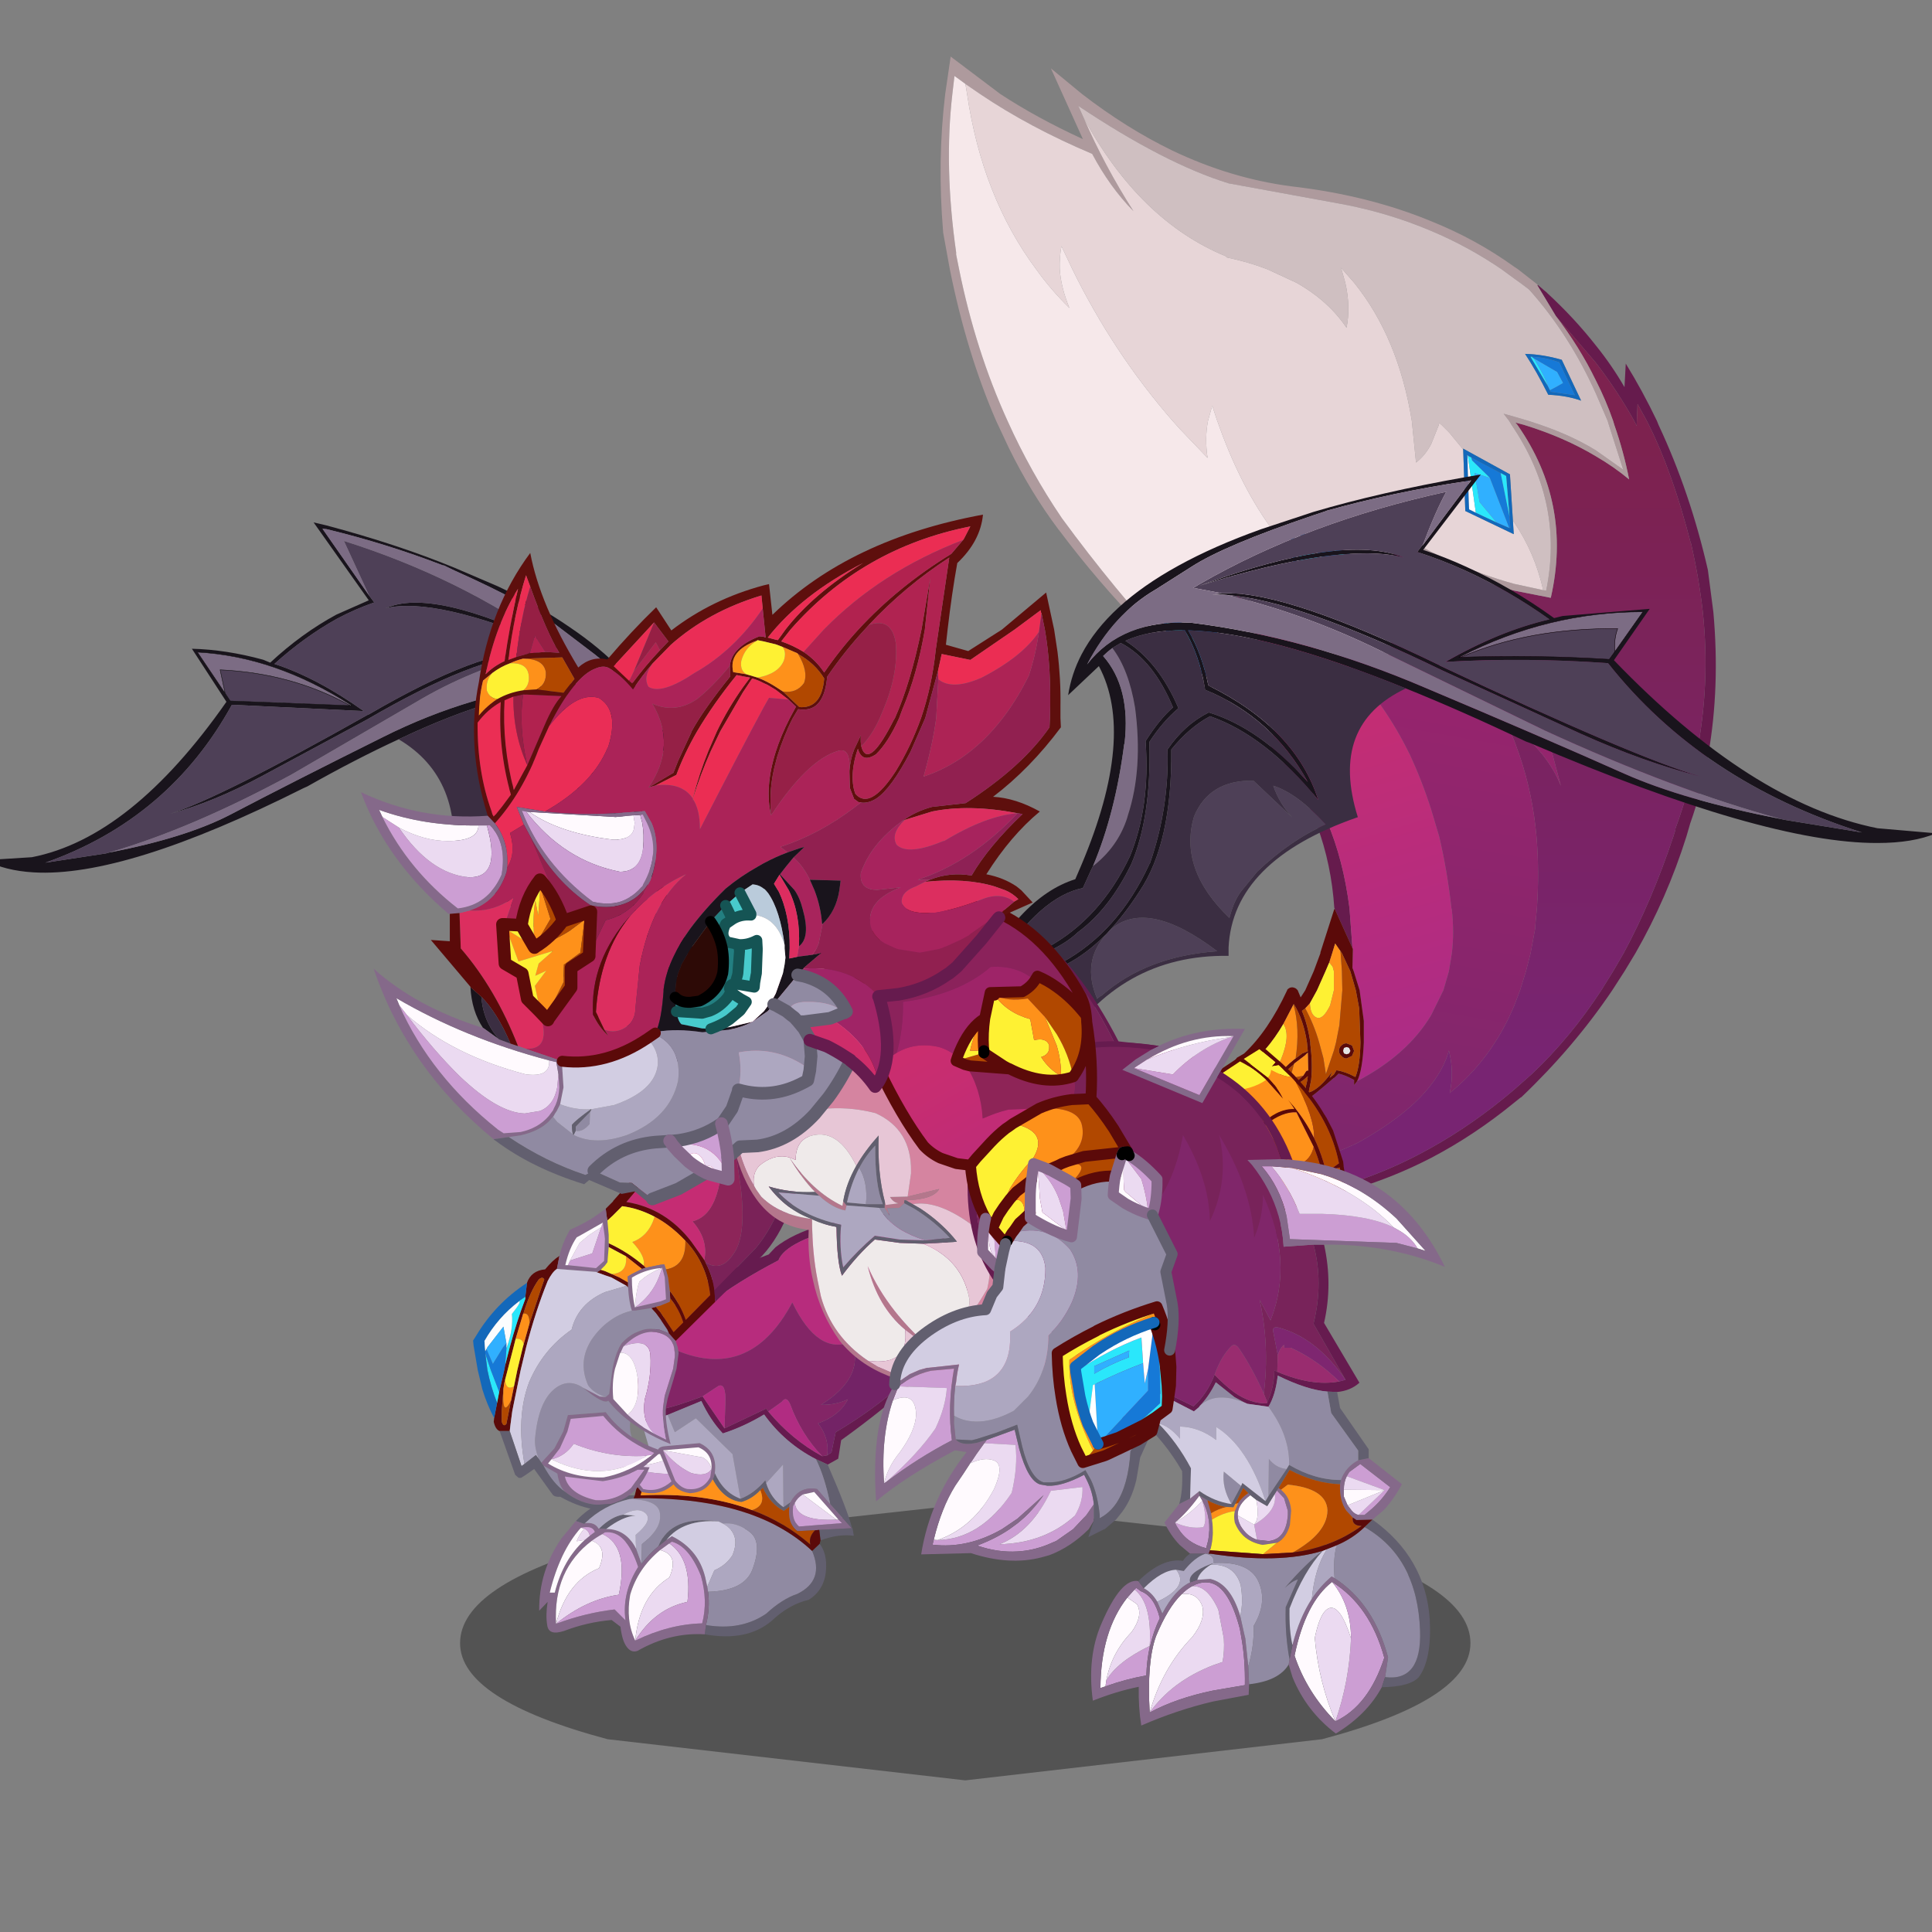 <svg xmlns:ffdec="https://www.free-decompiler.com/flash" xmlns:xlink="http://www.w3.org/1999/xlink" ffdec:objectType="frame" height="90" width="90" xmlns="http://www.w3.org/2000/svg"><rect width="100%" height="100%" fill="#808080" stroke="none"/><use ffdec:characterId="31" height="248.85" transform="translate(-.728 -3.032) scale(.346)" width="262.9" xlink:href="#a"/><defs><use ffdec:characterId="2" height="137.9" transform="translate(37.6 13.8)" width="92.05" xlink:href="#b" id="n"/><use ffdec:characterId="10" height="70.6" transform="translate(.1 23.8)" width="94.7" xlink:href="#c" id="o"/><use ffdec:characterId="9" height="70.6" width="94.7" xlink:href="#d" id="c"/><use ffdec:characterId="12" height="52.05" width="50.9" xlink:href="#e" id="p"/><use ffdec:characterId="14" height="55.05" width="40.35" xlink:href="#f" id="q"/><use ffdec:characterId="17" height="68.5" transform="translate(20.85 32.3)" width="114.35" xlink:href="#g" id="r"/><use ffdec:characterId="16" height="68.5" width="114.35" xlink:href="#h" id="g"/><use ffdec:characterId="19" height="58.3" width="66.2" xlink:href="#i" id="s"/><use ffdec:characterId="21" height="83.65" width="56.65" xlink:href="#j" id="t"/><use ffdec:characterId="23" height="78.55" width="38.85" xlink:href="#k" id="u"/><use ffdec:characterId="25" height="82" width="83.1" xlink:href="#l" id="v"/><g id="a" transform="translate(2.1 8.75)"><use ffdec:characterId="1" height="8.05" transform="matrix(2.451 0 0 4.617 61.947 202.546)" width="55.5" xlink:href="#m"/><use ffdec:characterId="8" height="151.7" transform="translate(83.999 -8.019) scale(1.134)" width="148.25" xlink:href="#n"/><use ffdec:characterId="11" height="95.15" transform="translate(-2.113 43.359) scale(1.134)" width="114" xlink:href="#o"/><use ffdec:characterId="13" height="52.05" transform="translate(72.6 163.35) scale(1.134)" width="50.9" xlink:href="#p"/><use ffdec:characterId="15" height="55.05" transform="translate(63.7 140.75) scale(1.134)" width="40.35" xlink:href="#q"/><use ffdec:characterId="18" height="102" transform="translate(107.354 27.269) scale(1.134)" width="135.3" xlink:href="#r"/><use ffdec:characterId="20" height="58.3" transform="translate(97.6 120.8) scale(1.134)" width="66.2" xlink:href="#s"/><use ffdec:characterId="22" height="83.65" transform="translate(130.3 138.55) scale(1.134)" width="56.65" xlink:href="#t"/><use ffdec:characterId="24" height="78.55" transform="translate(114.613 121.063) scale(1.134)" width="38.85" xlink:href="#u"/><use ffdec:characterId="30" height="82" transform="translate(48.6 69.3) scale(1.134)" width="83.1" xlink:href="#v"/></g><g id="b" fill-rule="evenodd"><path d="m37.25 135.95 2.5-.25q9.7-1.2 18.5-6.15 5.1-2.85 9.85-6.9l2.15-1.9q4.5-4.25 8.2-9.9l1.4-2.25 1.25-2.15q3.35-6.2 5.9-13.85l.25-.8v-.15q1.6-4.35 2.5-8.8 1.65-8.3.75-16.9-.45-4-1.4-8.15l-.05-.1q-2.15-8.35-4.95-13.95l-.25-.5-1.1-2-.1 2.5h-.05l-.25-.5q-1.95-3.5-4.55-6.9l-4.75-5.55-2.2-3.65.05-.05.75.65.25.2.15.15q3.2 2.95 5.75 6.2 1.9 2.35 3.4 4.95l.15-2.8q2 3.25 3.7 6.8l.2.5q3.75 8 5.85 17.2l.65 5q.8 8.9-.6 16.9-.75 4.25-2.15 8.2l-.45 1.55q-2.3 7.3-6.05 13.85l-1.3 2.15-1.45 2.25q-4.55 6.75-10.8 12.7l-.1.05-.75.6q-4.7 3.85-9.85 6.55-8.7 4.5-18.5 5.6l-2.35.25-.1-.05-.05-.6M39.2 81.9l.1-.5 1.5 1.45q6.3 6.8 7.75 18.25l.35 4.75-2.1-4.65v-.05l-.05-.05q-.7-10.4-6.75-18.25l-.8-.95" fill="#661b4d"/><path d="m82.65 43.75.1-2.5 1.1 2 .25.5q2.8 5.6 4.95 13.95l.05.1q.95 4.15 1.4 8.15.9 8.6-.75 16.9-.9 4.45-2.5 8.8v.15l-.25.8q-2.55 7.65-5.9 13.85l-1.25 2.15-1.4 2.25q-3.7 5.65-8.2 9.9l-2.15 1.9q-4.75 4.05-9.85 6.9-8.8 4.95-18.5 6.15l-2.5.25q-.3-2.5-2-4.15v-1.2l-.1-2.55.85-.2.4-.1 1-.45q-.3 1.8.45 3.2l.15.2.1.1q.6.6 1.65.75 3.1.55 9.8-2.6 6-3.35 8.7-6.9 1.55-2 2.1-4.05.65 2.55.1 5.05 5-4.05 7.65-10.35l.7-1.85.7-2.25.55-2.15.55-2.95v-.25l.2-2.15q.3-4.35-.05-8.5-.45-5.1-2.05-9.75l-.6-1.65-1.15-2.75 1.15 1q2 1.75 3.35 3.4 1.5 1.9 2.2 3.75l-1-3.75q-1.65-5.2-4.55-10-2.1-3.55-4.9-6.9l-2.8-3.05-2.15-2.05q-1.7-1.65-3.6-3.15l3.6 1.95 2.15 1q3.95 1.8 7.7 2.75l4.3.85h.05q2.55-11.2-3.95-20.5l-.25-.3 1.1.3q4.7 1.45 8.45 3.7 2.15 1.25 3.95 2.75-.65-3.3-1.75-6.45l-.15-.5q-.85-2.45-2.05-4.8-1.95-4-4.75-7.65l4.75 5.55q2.6 3.4 4.55 6.9l.25.5.05.1v-.1" fill="url(#w)"/><path d="m70.9 27.1-.05.05 2.2 3.65q2.8 3.65 4.75 7.65 1.2 2.35 2.05 4.8l.15.5q1.1 3.15 1.75 6.45-1.8-1.5-3.95-2.75-3.75-2.25-8.45-3.7l-1.1-.3.25.3q6.5 9.3 3.95 20.5h-.05l-4.3-.85q-3.75-.95-7.7-2.75l-2.15-1-3.6-1.95-.25-.15-1-.6q1.5 7.4-.35 14.8H53l-4.9-.45-1.05-.25q-6.6-1.7-12.1-7.45 5.95 10.75 4.4 17.75l-.05.05-.1.5-1.55-1.75-7.85-6.65-1.25-1.2 1.45.6q2.25 2.2 5.8 4.85l3.05 2.9q1.25-6.15-5.2-18.85 7 7.05 14.45 8.7l4.4.55.45-2.2q.9-5.85-.05-13.15 2.7 1.75 5.35 3.1l2.15 1q3.85 1.75 7.7 2.8l3.45.75.35.05q2.1-10.2-3.8-19.2l-.3-.45-.3-.5-.65-.85 1.25.35 1.7.5 1.5.5q3.65 1.25 6.5 3l3.25 2.3-1.7-5.3-.15-.5L77.8 40q-3.1-6.9-7.8-12.2l-.05-.05-.15-.15-1-.75-.7-.5-1.5-1.1q-3.95-2.7-8.35-4.55-5.05-2.15-10.65-3.2l-13.4-2.45q-7.6-2.35-17.85-9.2L17 7.3q2.45 5.65 5.9 11.05-2.8-2.85-4.9-6.8-7.45-3.15-13.3-7.1l-1.75-1.2-.2-.15-1.1-.8-.25 2.15q-1 8.65.45 18.8v.25l.35 1.75q1.95 9.65 5.75 18 2.75 6.1 6.45 11.55 6.3 8.6 13.1 15.9l.3.95-3.6-3.6q-5.55-5.7-10.15-11.85l-.05-.05q-3.3-4.4-5.9-9.7l-1.5-3.2q-3.5-8.05-5.5-18l-.8-4.4v-.1q-.7-8.4.25-16.3L1.2 0l5.9 4.45q4.35 2.85 9.8 5.35l-3.8-8.4 3.7 3.05q5.25 4.05 10.7 6.7 6.9 3.3 14.1 4.25 9.15 1.05 16.65 4.15 5.35 2.15 9.85 5.4l.45.3 2.05 1.6.3.25" fill="#ae9a9d"/><path d="m17 7.3-.65-1.45q10.25 6.85 17.85 9.2l13.4 2.45q5.6 1.05 10.65 3.2 4.4 1.85 8.35 4.55l1.5 1.1.7.5 1 .75.15.15.05.05q4.7 5.3 7.8 12.2l1.4 3.25.15.5 1.7 5.3-3.25-2.3q-2.85-1.75-6.5-3l-1.5-.5-1.7-.5-1.25-.35.65.85.3.5.3.45q5.9 9 3.8 19.2l-.35-.05q-1-4.45-3.45-8.05l-.15-.25-.35-5.45-5.55-3.05-.05.05-1.6-1.95-.9-.9-.3-.25-.05.25-.9 2.25q-.7 1.35-1.8 2.2L56 43.75l-.05-.5q-1.6-9.9-6.85-16.4l-1.4-1.6-.2-.2.1.2.45 1.6q.65 2.85.15 5.35-2.15-3.2-5.95-5.35l-3.45-1.6q-2.2-.85-4.8-1.4l-.15-.15Q23.65 19.5 17 7.3m55.15 32.85q2.25.1 3.9.7L73.75 36q-2.25-.65-4.35-.7 1.35 2.05 2.75 4.85" fill="#cfbfc1"/><path d="m71.55 63.35-3.45-.75q-3.85-1.05-7.7-2.8l-2.15-1q-2.65-1.35-5.35-3.1.95 7.3.05 13.15-2.55-1.5-4.55-3.35l.85.25-.3-6.55-7.55-3.4.4 3.55-2.7-3.55-.05-.1q-3.6-5.05-6.2-12.45l-.6-1.8-.5 1.8q-.4 2.05-.05 4.4l-3.3-3.45-.85-.95q-7.05-8.1-11.9-18l-1.3-2.75q-.25 1.35-.2 2.75.15 2.2 1.15 4.6-2.2-2.15-3.95-4.6-6.4-8.6-8.2-20.8l-.2-1.2 1.75 1.2q5.85 3.95 13.3 7.1 2.1 3.95 4.9 6.8-3.45-5.4-5.9-11.05 6.65 12.2 16.85 16.4l.15.15q2.6.55 4.8 1.4l3.45 1.6q3.8 2.15 5.95 5.35.5-2.5-.15-5.35l-.45-1.6-.1-.2.2.2 1.4 1.6q5.25 6.5 6.85 16.4l.05.5.45 4.45q1.1-.85 1.8-2.2l.9-2.25.05-.25.3.25.9.9L62 46.6l.05.1.25 7.25 5.75 2.75-.1-1.65.15.25q2.45 3.6 3.45 8.05" fill="#e7d5d7"/><path d="m52.95 68.85-.45 2.2-4.4-.55q-7.45-1.65-14.45-8.7 6.45 12.7 5.2 18.85l-3.05-2.9Q32.25 75.1 30 72.9l3.35 1.35-.55-6.05-6.5-1.55 1.2 4.05q-6.8-7.3-13.1-15.9-3.7-5.45-6.45-11.55-3.8-8.35-5.75-18l-.35-1.75v-.25Q.4 13.1 1.4 4.45l.25-2.15 1.1.8.2.15.2 1.2q1.8 12.2 8.2 20.8 1.75 2.45 3.95 4.6-1-2.4-1.15-4.6-.05-1.4.2-2.75l1.3 2.75q4.85 9.9 11.9 18l.85.95 3.3 3.45q-.35-2.35.05-4.4l.5-1.8.6 1.8q2.6 7.4 6.2 12.45l.05.1 2.7 3.55.5 4.3 6.1 1.85q2 1.85 4.55 3.35" fill="#f6e8ea"/><path d="m39.3 81.4.05-.05q1.55-7-4.4-17.75 5.5 5.75 12.1 7.45l1.05 1q4.6 4.65 7.6 10.8 1.45 3.1 2.55 6.55l.95 3.2q.95 4 1.45 8.5l.05.2q.3 2.7 0 5.15l-.35 2.15-.65 2.25-1.45 2.95q-2.8 4.7-8.8 7.85.65-1.25.8-4.6v-2.55l-.5-3.65-.7-2.25-.15-.4.05-2.25-.05-.1-.35-4.75Q47.1 89.65 40.8 82.85l-1.5-1.45" fill="url(#x)"/><path d="m47.05 71.05 1.05.25 4.9.45h.05q1.85-7.4.35-14.8l1 .6.25.15q1.9 1.5 3.6 3.15l2.15 2.05 2.8 3.05q2.8 3.35 4.9 6.9 2.9 4.8 4.55 10l1 3.75q-.7-1.85-2.2-3.75-1.35-1.65-3.35-3.4l-1.15-1 1.15 2.75.6 1.65q1.6 4.65 2.05 9.75.35 4.15.05 8.5l-.2 2.15v.25l-.55 2.95-.55 2.15-.7 2.25-.7 1.85q-2.65 6.3-7.65 10.35.55-2.5-.1-5.05-.55 2.05-2.1 4.05-2.7 3.55-8.7 6.9-6.7 3.15-9.8 2.6-1.05-.15-1.65-.75l-.1-.1-.15-.2q-.75-1.4-.45-3.2.8-.4 2.15-.95 2.9-1.35 7.15-5.1h.05l.5-.5q.75.15 1.85.75v.6l.35-.45q6-3.15 8.8-7.85l1.45-2.95.65-2.25.35-2.15q.3-2.45 0-5.15l-.05-.2q-.5-4.5-1.45-8.5l-.95-3.2q-1.1-3.45-2.55-6.55-3-6.15-7.6-10.8l-1.05-1" fill="url(#y)"/><path d="m37.4 127.3-1 .45-.4.1-.85.2v-.35l.65-.2.2-.05q3.65-1.25 7.05-3.75l.5-2.2.05-.45-.5.45-1.45.95-.3.1-1.65-.1q-.3-.45.25-1.3.85-1.15 2.05-2.1l.15-.1.8-.6.65-.25-.1-1.05q-.4-2.65-1.55-4.55h-.05v.05l-1.2 2.3q-1.95 3.35-4.7 5.45l-.9.65-.55.35-.3.2h-.05l-1.5.75.4-.6.35-.2 1.55-.9-1.15.1.2-.25.9-.05-.4-.65.65-.85.7-.4.1-.05q2.9-2.7 5.15-7.55v-.05q.45-.5 1.05-.15l.2.2.35.85.55-.85 1-2.25.8-2.15v-.1l1.65-5.15h.05l2.1 4.65.05.1-.05 2.25.15.4.7 2.25.5 3.65v2.55q-.15 3.35-.8 4.6l-.35.45v-.6q-1.1-.6-1.85-.75l-.5.5h-.05q-4.25 3.75-7.15 5.1-1.35.55-2.15.95m8.75-19.75-.45 1.05-.8 1.8-.2.45-.85 1.55-.55.6-.4.3q.7 1.65 1 3.75v.2q.3 2.4.1 4.25l-.3 1.5q1.3-.4 2.8-2.5l-.3.75.5-.4.3-.5q1.05.15 2.25.8.55-1.3.6-4.1L49.7 113l-.4-2.15-.65-2.25-1-2.15-.2-.3-.05-.05-.55-.8-.35 1.15-.35 1.1m2.05 9.6.65.25.25.65-.25.6-.65.3q-.35 0-.6-.3-.3-.25-.3-.6 0-.4.3-.65.25-.25.6-.25M43.05 121l.2-.3q.2-.4.4-.3l-.05-2.15-.35.35-1.25.95-.05.1q-1.4 1.1-1.9 2.15-.3.6.75.45l1.7-.75.55-.5m5.45-3.3-.3-.1-.3.1-.1.35.1.3.3.1.3-.1.15-.3-.15-.35m-13.1 2.65.65-.6-.75.35.1.25" fill="#5b0a09"/><path d="m43.85 112.4.85-1.55.2-.45.8-1.8.45-1.05.4.5.15.55v2.25l-.45 1.8q-.85 1.75-1.6 1.45-.75-.3-.8-1.7m-3.15 2.45q.9 1.35-.3 4.25-1.35 2.7-4.2 4.05-1.55.35-1.75-.4-.25-.75.1-1.45l.55-.35.9-.65q2.75-2.1 4.7-5.45m-5.3 5.5-.1-.25.75-.35-.65.6" fill="#fef133"/><path d="m46.15 107.55.35-1.1.35-1.15.55.8.05.05.05.3.15 2.15.05 2.25-.35 4.15-.4 2.05-.25.95-.95 2.8-.3-1.9-.5-1.85q-.6-2.1-1.65-4.05l.55-.6q.05 1.4.8 1.7.75.3 1.6-1.45l.45-1.8v-2.25l-.15-.55-.4-.5m-4.25 5q.8 2.85.25 6.4l-.15.1q-1.2.95-2.05 2.1-.55.85-.25 1.3l1.65.1.3-.1q-1.35 2.55-4.2 4.05l-2.4.7-.1-.55q-1.2-1.95-2.75-1.05l-.15.1q-.8-2.1 2.15-4.2h.05l.3-.2q-.35.7-.1 1.45.2.75 1.75.4 2.85-1.35 4.2-4.05 1.2-2.9.3-4.25l1.2-2.3m.05 7.1.05-.1 1.25-.95.35-.35.05 2.15q-.2-.1-.4.3l-.2.3-1.55.3.45-1.65" fill="#fe911a"/><path d="m47.45 106.15.2.3 1 2.15.65 2.25.4 2.15.15 4.05q-.05 2.8-.6 4.1-1.2-.65-2.25-.8l-.3.5-.5.4.3-.75q-1.5 2.1-2.8 2.5l.3-1.5q.2-1.85-.1-4.25v-.2q-.3-2.1-1-3.75l.4-.3q1.05 1.95 1.65 4.05l.5 1.85.3 1.9.95-2.8.25-.95.4-2.05.35-4.15-.05-2.25-.15-2.15-.05-.3m.75 11q-.35 0-.6.25-.3.25-.3.65 0 .35.3.6.25.3.6.3l.65-.3.25-.6-.25-.65-.65-.25m-6.3-4.6.05-.05q1.15 1.9 1.55 4.55l.1 1.05-.65.25-.8.6q.55-3.55-.25-6.4m-7.7 8.95q-2.95 2.1-2.15 4.2l-.5.4-.8-1.5.35-.45 1.6-1.9 1.5-.75m.85 5.7 2.4-.7q2.85-1.5 4.2-4.05l1.45-.95.5-.45-.05.45-.5 2.2q-3.4 2.5-7.05 3.75l-.2.05-.65.2-.1-.5m8-6.2-.55.5-1.7.75q-1.05.15-.75-.45.5-1.05 1.9-2.15l-.45 1.65 1.55-.3m-9-.6.5-.7.4.65-.9.05" fill="#b14800"/><path d="m48.5 117.7.15.35-.15.3-.3.1-.3-.1-.1-.3.1-.35.3-.1.3.1" fill="#e5e5e5"/><path d="m33.85 120.65 1.15-.1-1.55.9-.35.2.05-.1.7-.9" fill="#cc9ed3"/><path d="m27.85 67.45-1-.25 1.45 4.5.1.05 1.25.5 2.8 1.15.2.1.35.15-.5-5.15-.85-.15-3.8-.9m-.05 4.2-1.5-5 6.5 1.55.55 6.05-4.8-1.95-.15-.1-.5-.5-.1-.05" fill="#1368ba"/><path d="m29.65 72.25-1.25-.5-.1-.05-1.45-4.5 1 .25 3.25 2.45-2.65-.75 1.2 3.1m2-3.9.85.15.5 5.15-.35-.15-1-5.15" fill="#2ae7fb"/><path d="m32.45 73.4-2.8-1.15-1.2-3.1 2.65.75 1.35 3.5" fill="#30b0ff"/><path d="m27.85 67.45 3.8.9 1 5.15-.2-.1-1.35-3.5-3.25-2.45" fill="#1679d7"/><path d="m43.25 63.45-.6-.15-.75-6.8.8.35 2.85 2.85-3.25-1.8.95 5.55" fill="#fff"/><path d="m42.7 56.85-.8-.35.75 6.8.6.15v.05h.05l5.15 1.5.25.1-.05-1.25-.1-4.4-1.95-.95-3.9-1.65m6.25 2.35.3 6.55-6.95-2.1-.9-7.85 7.55 3.4" fill="#1368ba"/><path d="m43.25 63.45-.95-5.55 3.25 1.8 2 2-.35-.15-2.3-1.15-1.6 3.1-.05-.05m3.35-4.95 1.95.95.1 4.4-.5-3.75-1.55-1.6" fill="#2ae7fb"/><path d="m45.55 59.7-2.85-2.85 3.9 1.65 1.55 1.6.5 3.75.05 1.25-.25-.1-1.25-3.45.35.15-2-2" fill="#1679d7"/><path d="m48.45 65-5.15-1.5 1.6-3.1 2.3 1.15L48.45 65" fill="#30b0ff"/><path d="m63 47.6 3.5 1.85 1.05 5.15.1 1.4-.15-.05L65.2 50h.05l-.1-.05-2.05-2-.1-.35" fill="#1679d7"/><path d="M66.5 49.45 63 47.6l-.4-.2-.05-.1.2 6.45.8.4L66 55.3l1.5.65.15.05-.1-1.4-.4-4.8-.65-.35m1.1.15.45 7.1-5.75-2.75-.25-7.4 5.55 3.05" fill="#1368ba"/><path d="m63.55 54.15-.8-.4-.2-6.45.05.1.95 6.75" fill="#fff"/><path d="m63 47.6.1.35 2.05 2V50l-1.75-.55.6 3.45 2 2.4-2.45-1.15-.95-6.75.4.2m4.55 7-1.05-5.15.65.35.4 4.8" fill="#2ae7fb"/><path d="m65.2 50 2.3 5.95-1.5-.65-2-2.4-.6-3.45 1.75.55h.05" fill="#30b0ff"/><path d="M70.2 35.65h-.15l2.05 3.45.25.5.1.2 2.85.4-1.85-3.9q-1.7-.6-3.25-.65m1.95 4.5q-1.4-2.8-2.75-4.85 2.1.05 4.35.7l2.3 4.85q-1.65-.6-3.9-.7" fill="#1368ba"/><path d="m72.1 39.1-2.05-3.45h.15l.25.2q1.25 2.05 1.65 3.25" fill="#2ae7fb"/><path d="M70.2 35.65q1.55.05 3.25.65l1.85 3.9-2.85-.4-.1-.2q.8-.4 1.55-.85l-.7-1.3-2.75-1.6-.25-.2" fill="#1679d7"/><path d="m72.35 39.6-.25-.5q-.4-1.2-1.65-3.25l2.75 1.6.7 1.3q-.75.45-1.55.85" fill="#30b0ff"/><path d="m42.2 121.8-.35-.4-.25-.25-1.45-1.4-.85.15.45-.5-1.9-1.55L36 119l2.85 2.2q1.25 1.25 1.85 2.6l-2.05-2.3q-1.4-1.35-3.1-2.2l-6.05 4.05q3.65 5 5.8 10l.2.5 1.05 2.85 4.95-1.15q-.55-3.15-1.6-6.15 1.3 2.4 1.95 5.25l.15.75h.05l3.65-1.1q-.45-2.5-1.4-4.85l-2.05-4.1h-.4q-1.7.1-3.65 1.8-1.05.9-2.15 2.25H36q.95-1.5 1.95-2.5 1.95-1.95 3.9-1.95H42l-.15-.25-.6-.85.6.7q1.5 1.8 2.5 3.85 1.3 2.7 1.75 5.75l1.5-.5v-.05l-.2-1.7-1.15.25 1.05-.75q-1-5.15-5.1-9.6m.4-.2.3.35q1.6 1.8 2.7 3.7l.05.05.1.2.05.05.8 1.55 1.2 3.7.05.45v.1l.1.6.05 2.4-.05.05-1.8.6q-4.5 1.5-9.5 2.5-2.6-7.35-7.85-14.7l9.05-6 .05.05.35.3h-.05l.35.3h.05l.4.35 1.5 1.3 1.35 1.3.7.75.05.05" fill="#5a0a09"/><path d="M41.6 121.15q-1.1-.1-2.35-.85-.1.7-.4.9L36 119l1.85-1.15 1.9 1.55-.45.5.85-.15 1.45 1.4m-2.95.35q-1.75 1.2-4.25 1.25l.65 1.35q1.05 2.5.95 5.3l-.25.35.25-.3q-.1 1.9-.7 3.9-2.15-5-5.8-10l6.05-4.05q1.7.85 3.1 2.2" fill="#fef133"/><path d="m41.6 121.15.25.25.35.4q2.2 4.2 2.15 6.6-1-2.05-2.5-3.85l-.6-.7.6.85.15.25h-.15q-1.95 0-3.9 1.95-1.45-1.75-2.9-2.8l-.65-1.35q2.5-.05 4.25-1.25l2.05 2.3q-.6-1.35-1.85-2.6.3-.2.4-.9 1.25.75 2.35.85m-3.4 6q1.95-1.7 3.65-1.8h.4l2.05 4.1q-.45 1.95-2.45 2.25l-.35.05q-.75-2.1-3.3-4.6" fill="#fe911a"/><path d="M35.05 124.1q1.45 1.05 2.9 2.8-1 1-1.95 2.5.1-2.8-.95-5.3m9.3 4.3q.05-2.4-2.15-6.6 4.1 4.45 5.1 9.6l-1.05.75 1.15-.25.2 1.7v.05l-1.5.5q-.45-3.05-1.75-5.75m-6.15-1.25q2.55 2.5 3.3 4.6l.35-.05q2-.3 2.45-2.25.95 2.35 1.4 4.85l-3.65 1.1H42l-.15-.75q-.65-2.85-1.95-5.25 1.05 3 1.6 6.15l-4.95 1.15-1.05-2.85-.2-.5q.6-2 .7-3.9l.05-.05q1.1-1.35 2.15-2.25" fill="#b14800"/></g><g id="d"><path d="M92.25 60.9q-5.75-1.65-8.4-4.5-3.3-3-6.05-8.45-2.55-5.7-3.35-14.55-1.55-2.45-3.25-4.15 1.35-5.35 4.2-7.75-2.4-1.35-5.85-1.5-1.05 2.85-1.1 6.85v.05q-6.15 2.95-8.7 10.4 3.9-6.15 8.6-7.65 2.5 1.5 4.45 4.55.6 6.95 3.25 13.6l.05.1q3.9 8.15 9.7 12.15 3.85 1.9 7.25 2.15l-.8-1.3m1.9 3.25-.85-1.5q-2.95-.15-6.2-1.55-3.05-1.4-6-4.8l-.35-.4-3.4-4.75q-3.75-5.9-4.9-16.9-2-2.8-4.15-4.15-5.1 1.95-9.35 9.3 1.25-8.4 9.1-13 .2-3.7 1.2-6.4-7.6-.2-20.15 5.75-5.1 2.35-10.85 5.6l-.45.2q-21.2 10.65-32.05 10-3.4-.2-5.75-1.45l5.55-.35q11.8-2.3 23.1-18.45l-4.1-6.3q4.05.1 8.45 1.3l.85.35q3.7-3.45 7.85-5.7l3.85-1.7L39 0l1.5.35q8.45 2.25 15.15 5L60.9 7.6q4.75 2.25 8.45 4.8 7.35 4.95 10.5 11 1.25 2.35 1.8 4.95l-3.3-3.65q-2.7 8.05 4.25 23.6l.8 1.8q5.8 2.45 11.3 13.55v.05l-.55.45M14.7 39.2q9.1-1.75 14.4-4.5 7.45-3.9 18.1-9.2 10.7-5.35 21.65-6.4 6.6-.05 10.55 5.5-3.2-6.15-7.5-9.3l-3.75-2.85Q64.65 9.7 55.7 5.7l-1.25-.6h-.1q-6.6-2.55-13.8-4.3l-.5-.05L45.6 8.7l.6.8q-2.3.8-4.45 1.95-3.85 2.15-7.4 5.35 5.05 1.65 10.6 5.6l-15.65-.75Q21.85 35.2 7.15 40.4l7.2-1.1.35-.1m50.85-23.75.9.15-.9-.05-.45.05q-6.9.3-19.75 7.8L32.9 30.1q-5.75 3.1-10.95 4.5 6-1.9 23.55-11.8h.05q13.4-7.8 19.55-7.4l.45.05m-22.2 6.3h.2l-.15-.1q-9-5.75-18.2-6.25l3.3 4.9.6.9 14.25.55m33.4.75-.85-.65Q73 23.7 71.75 29.2q1.45 1.45 3.1 4.1v.15q.4 7.6 2.95 13.6 3.7 7.5 9.15 11.25 2.9 1.55 4.95 2-4.9-8-9.1-9.25l-1.05-2.2-.2-.45q-2.85-6.35-4.65-14.55l-.05-.15q-1.35-6.65.9-10.2l-1-1m-9.15-7.8q-14.25-5.95-20.05-4.5 5.5-2.55 20.05 4.5" fill="#19141c" fill-rule="evenodd"/><path d="m80.75 55.9.35.4q2.85 3.45 1.75 7.75l-.45-.35q-4.8-4.9-11.75-5.8 6.1-6 10.1-2M14.7 39.2l-.35.1-7.2 1.1q14.7-5.2 22.15-18.75l15.65.75q-5.55-3.95-10.6-5.6 3.55-3.2 7.4-5.35Q43.9 10.3 46.2 9.5l-.6-.8-3-6.5q13.8 4.35 25 12.35l.55.35h.1l-2.7.55-.45-.05q-6.15-.4-19.55 7.4h-.05q-17.55 9.9-23.55 11.8 5.2-1.4 10.95-4.5l12.45-6.7q12.85-7.5 19.75-7.8-7.35 1.8-14.05 5.8l-14.7 8.55q-11.8 6.4-21.65 9.25m28.65-17.45L29.1 21.2l-.6-.9-.6-2.8q8.55.4 15.45 4.25m19.75 16.2q-.35 2.1-1.35 3.6l3.2-4.1q4.25.15 6.2 4.55 2.15 6.3-2.1 11.8-.6-2.1-1.55-3.35l-1.7-2.25q-3.6-3.9-7.25-5.95 2.35-3.55 4.55-4.3m4.5-23.25q-14.55-7.05-20.05-4.5 5.8-1.45 20.05 4.5" fill="#4e4057" fill-rule="evenodd"/><path d="M45.6 8.7 40.05.75l.5.05q7.2 1.75 13.8 4.3h.1l1.25.6q8.95 4 12.45 6.75l3.75 2.85q4.3 3.15 7.5 9.3-3.95-5.55-10.55-5.5-10.95 1.05-21.65 6.4-10.65 5.3-18.1 9.2-5.3 2.75-14.4 4.5 9.85-2.85 21.65-9.25l14.7-8.55q6.7-4 14.05-5.8l.45-.05.9.05-.9-.15 2.7-.55h-.1l-.55-.35q-11.2-8-25-12.35l3 6.5m-2.2 12.95-.05.1q-6.9-3.85-15.45-4.25l.6 2.8-3.3-4.9q9.2.5 18.2 6.25M81.55 48.4Q78.9 46 77.6 42.55l-.15-.35q-2.05-5.55-2.05-12.75.1-4.5 1.35-6.95l1 1q-2.25 3.55-.9 10.2l.05.15q1.8 8.2 4.65 14.55" fill="#7c6c84" fill-rule="evenodd"/><path d="m92.25 60.9.8 1.3q-3.4-.25-7.25-2.15-5.8-4-9.7-12.15l-.05-.1q-2.65-6.65-3.25-13.6-1.95-3.05-4.45-4.55-4.7 1.5-8.6 7.65 2.55-7.45 8.7-10.4v-.05q.05-4 1.1-6.85 3.45.15 5.85 1.5-2.85 2.4-4.2 7.75 1.7 1.7 3.25 4.15.8 8.85 3.35 14.55 2.75 5.45 6.05 8.45 2.65 2.85 8.4 4.5M81.1 56.3q2.95 3.4 6 4.8 3.25 1.4 6.2 1.55l.85 1.5-6.85 6.45q-7.2-11.9-17.65-12.25l-.1-1q-1.55-10.3-14.1-16.1h-.05q1.55-10.85-6.3-15.5Q61.65 19.8 69.25 20q-1 2.7-1.2 6.4-7.85 4.6-9.1 13 4.25-7.35 9.35-9.3 2.15 1.35 4.15 4.15 1.15 11 4.9 16.9l3.4 4.75q-4-4-10.1 2 6.95.9 11.75 5.8l.45.35q1.1-4.3-1.75-7.75m.45-7.9.2.45 1.05 2.2q4.2 1.25 9.1 9.25-2.05-.45-4.95-2-5.45-3.75-9.15-11.25-2.55-6-2.95-13.6v-.15q-1.65-2.65-3.1-4.1 1.25-5.5 4.15-7.35l.85.65q-1.25 2.45-1.35 6.95 0 7.2 2.05 12.75l.15.35q1.3 3.45 3.95 5.85M63.1 37.95q-2.2.75-4.55 4.3 3.65 2.05 7.25 5.95l1.7 2.25q.95 1.25 1.55 3.35 4.25-5.5 2.1-11.8-1.95-4.4-6.2-4.55l-3.2 4.1q1-1.5 1.35-3.6" fill="#3b2e42" fill-rule="evenodd"/><path d="M43.35 21.75h.2l-.15-.1q-9-5.75-18.2-6.25l3.3 4.9-.6-2.8q8.55.4 15.45 4.25L29.1 21.2l-.6-.9" fill="none" stroke="#000" stroke-linecap="round" stroke-linejoin="round" stroke-width=".05"/></g><g id="e" fill-rule="evenodd"><path d="M46.2 2.65Q44.35 1.15 42.05.7l-5.25.75q-7.5 1.8-8.4 4.15-9.85 5.15-12.35 9.65l-.4.75q-2.05 4.05-1.45 7.35 1.9-.35 5.2-1.6l2.6 3.8 4.95-2.35.25.35q2.8 3.35 6.4 5.3l.6-.1.5-.35.5-2.4q8.6-5.05 14.8-13.1.6-4.65-1.05-7.25-1.25-1.85-2.75-3m-34 22.3q-.9-3.95-.3-7.35 2-7.85 15.35-12.7l.8-.85Q32.15.8 42.05 0q10.3 2.45 8.6 13.3-4.5 6.25-14.8 13.65l-.35 2.2-1.25.7-1.4-.65q-3.7-1.9-6.15-5.3-2.4 1.45-4.9 2.25-1.5-1.6-2.55-3.85l-4 1.65-3.05 1" fill="#661b4f"/><path d="M46.2 2.65q1.5 1.15 2.75 3Q50.6 8.25 50 12.9 43.8 20.95 35.2 26l-.5 2.4-.5.35q.25-2.1-1.1-3.8 2.55-.9 3.55-2.85-1.5.7-3.2.65 5.3-3.3 3.65-7.5l2.25-1.55q12-4.6 6.85-11.05" fill="#732366"/><path d="m15.65 16 .4-.75q2.5-4.5 12.35-9.65.9-2.35 8.4-4.15L42.05.7q2.3.45 4.15 1.95 5.15 6.45-6.85 11.05l-2.25 1.55q-4 1.7-7.05-4.65-5.15 9.7-14.4 5.4" fill="#b72c7d"/><path d="m34.2 28.75-.6.1q-2.5-2.6-3.8-6.15-.45-1.05-1-.3l-1.6 1.15-.25-.35L22 25.55l.1-3q.1-2.4-.8-2.05l-1.9 1.25q-3.3 1.25-5.2 1.6-.6-3.3 1.45-7.35 9.25 4.3 14.4-5.4 3.05 6.35 7.05 4.65 1.65 4.2-3.65 7.5 1.7.05 3.2-.65-1 1.95-3.55 2.85 1.35 1.7 1.1 3.8" fill="#832566"/><path d="M33.6 28.85q-3.6-1.95-6.4-5.3l1.6-1.15q.55-.75 1 .3 1.3 3.55 3.8 6.15M22 25.55l-2.6-3.8 1.9-1.25q.9-.35.8 2.05l-.1 3" fill="#b12c82"/><path d="M34.25 29.85q2.35 5.4 2.9 7.55h.05l.15.9q-1.85-.25-3.95.55l-.15-1.25 3.85-.2-2.55-2.85q-.65-3.25-1.7-5.35l1.4.65m-.95 9.4q.9 1.2.75 3.1Q33.9 44.7 32 45.9q-2.35.55-4.4 2.5-2.95 2.5-7.95 1.6l.15-1.1q4.15.7 7.15-1.35 1.9-1.75 3.7-2.35 3.25-1.6 1.75-5.1l.9-.85m-28.95-2.7q1.4-1.45 3-2.2 2.25-.95 4-.85l-.15.35-.5.1q-3.05.7-5.25 2.85l-.1.1-1-.35M29 34.9l.85-.6q-.15.25-.15.55l-.65.5q-1.6-.8-2.5-2.75l-.3.3q-1 1.05-2.25 1.4-2.1-.25-3.4-2.7l.15-.35.1-.4q1 2.3 3.05 3.05 1.6-.6 2.95-2.2l.1.35q.55 1.8 2.05 2.85m-14.85 4.65q1.5-3.75 7.15-2.95-4.2-.3-6.2 2.2l-.95.75m-4.2-3.75 1.5.1q-1.55.1-3.5 1.6l-.85-.05Q8.6 36 9.95 35.8" fill="#625f6f"/><path d="m15.25 23.95 4-1.65q1.05 2.25 2.55 3.85 2.5-.8 4.9-2.25 2.45 3.4 6.15 5.3 1.05 2.1 1.7 5.35L33 32.75q-2.1-.4-3.15 1.55l-.85.6-.05-5.05-2 2.2-.1-.35q-1.35 1.6-2.95 2.2l-.95-5.3-4.35-4.25L16.1 26l-.85-2.05m-4.55 10 .5-.1q14.3-.25 21.2 6.25 1.5 3.5-1.75 5.1-1.8.6-3.7 2.35-3 2.05-7.15 1.35.5-1.95.25-3.95 4.25-.1 5.25-2.6 1.25-3.3-.3-4.5-1.55-1.2-3.2-1l-.5-.25q-5.65-.8-7.15 2.95-1.1.9-2 2.1l.05-2.35q2.25-1.8 2.15-3.35.1-1.95-3.65-2" fill="#908aa2"/><path d="M19.65 50q-4.1-.25-7.95 1.95-.75.3-1.3-.45-.55-.7-.75-2.4l-1.05-.8q-2.9.25-5.65 1.3-1.85.6-2-.7-.2-1.15.05-2.75L0 47.2q-.05-4.7 2.65-8.6l1.7-2.05 1 .35.1-.1q1.15-.15 1.6.65h.05l.85.05H7.9h.35q2.15.15 3.25 2.35l.65 1.8q.9-1.2 2-2.1l.95-.75.65-.45q3.35 1.65 4.05 5.3l.15.7.1.6q.25 2-.25 3.95l-.15 1.1M11.6 32.45 9.4 29.9l3.75-1.7h.95q0-.5 1-.55l3.95-.35q2.15 1 1.8 3.55l-.1.4-.15.35q-.8 1.55-2.7 1.65-1.4-.2-1.95-1.05-1.6 1.45-3.8.9l-.55-.65m18.25 1.85q1.05-1.95 3.15-1.55l1.55 1.8 2.55 2.85-3.85.2-.5.05-2.1.1q-1.2-.9-.95-2.9 0-.3.15-.55m1.45-.9q-.6.35-.95 1l-.2.4q-.2 1.65.7 2.4l5.1-.4-.4-.4-2.9-3.3-1.35.3m-16.6-4-.35-.8h-.95q-1.65.75-3.25 1.45l2.2 2.7q1.8.45 3.35-.9l-.4-.9-.6-1.55m0-1.25 1.45 3.6q.65.85 1.45 1 1.85.2 2.7-1.4l.15-.95q.15-1.9-1.55-2.6l-4.2.35m.75 11.05-1.1.8q-2.65 2.2-3.55 5.3-.55 3.05.6 5.45 4-1.95 7.95-2.05.7-2.7-.15-5.65-1.4-3.5-3.45-4.05l-.3.2M6 38.3l.6-.45q-.25-.8-1.65-.5-2.5 2.8-3.7 7.7h.6q1-3.95 3.55-6.25l.6-.5M2 48.75q3.5-1.3 6.95-1.7l1.3 1.3Q9.8 45.1 11.75 42q-1.45-4.4-3.95-4.1l-.3.2q-.65.35-1.25.8-4.6 3.45-4.25 9.85" fill="#85698a"/><path d="m31.3 33.4 1.35-.3 2.9 3.3h-.25l-4-3m-21.15-3.35q1.6-.7 3.25-1.45h.95l.35.8q-2.1.7-4.55.65m4.55-1.9 4.2-.35q1.7.7 1.55 2.6-.2-.95-1.05-1.4l-4.7-.85M14.35 40q2.3.55 1.1 3.25-3.55 2.2-4.05 7.5-1.15-2.4-.6-5.45.9-3.1 3.55-5.3m-9.4-2.65.4.1q-.6.7-.9 1.5l.95-.15q-2.55 2.3-3.55 6.25h-.6q1.2-4.9 3.7-7.7M2 48.75q-.35-6.4 4.25-9.85 1.95.7.85 3.25-3.8 1.55-5.1 6.6" fill="#fffafe"/><path d="M30.35 34.4q.35-.65.95-1l4 3q-4.75.2-4.95-2m-15.65-5 .6 1.55q-2.55-.05-5.15-.9 2.45.05 4.55-.65m0-1.25 4.7.85q.85.45 1.05 1.4-.65.95-2.4.45-1.75-.8-3.35-2.7m-3.3 22.6q.5-5.3 4.05-7.5 1.2-2.7-1.1-3.25l1.1-.8q2.75 1.9 2.15 6.95-3.85.8-6.2 4.6m-6.05-13.3q.55.25.65.85l-.6.5-.95.15q.3-.8.9-1.5m.9 1.45q.6-.45 1.25-.8 3.2 1.45 1.95 7.2-3.85.55-7.45 3.45 1.3-5.05 5.1-6.6 1.1-2.55-.85-3.25" fill="#ebdaf1"/><path d="m13.15 28.2-.95-3.25 3.05-1L16.1 26l2.5-1.65 4.35 4.25.95 5.3q-2.05-.75-3.05-3.05.35-2.55-1.8-3.55l-3.95.35q-1 .05-1 .55h-.95m13.8 3.85 2-2.2.05 5.05q-1.5-1.05-2.05-2.85m-16.25 1.9q3.75.05 3.65 2 .1 1.55-2.15 3.35l-.05 2.35-.65-1.8-.05-1.65q2.05-1.7 1.2-2.55-.9-.85-2.7.15-1.35.2-2.85 1.65h-.05q-.45-.8-1.6-.65 2.2-2.15 5.25-2.85m11.1 2.9q1.65-.2 3.2 1 1.55 1.2.3 4.5-1 2.5-5.25 2.6l-.1-.6.85-1.95q1.4-.6 2.15-1.8 1.05-2.55-1.15-3.75" fill="#ada7c0"/><path d="M29.7 34.85q-.25 2 .95 2.9l2.1-.1q-.8.8-.55 1.7-3.2-2.75-6.95-4.1 1.75-.55 1-2.35l.3-.3q.9 1.95 2.5 2.75l.65-.5" fill="#b14800"/><path d="m33.4 38.85-.1.4-.9.85q-6.9-6.5-21.2-6.25l.15-.35.25-1.05.55.65-.1.4q7.35-.35 12.8 1.6l.4.15q3.75 1.35 6.95 4.1-.25-.9.55-1.7l.5-.05.15 1.25" fill="#5b0a09"/><path d="M20.6 31.6q1.3 2.45 3.4 2.7 1.25-.35 2.25-1.4.75 1.8-1 2.35l-.4-.15q-5.45-1.95-12.8-1.6l.1-.4q2.2.55 3.8-.9.55.85 1.95 1.05 1.9-.1 2.7-1.65" fill="#fe911a"/><path d="m35.55 36.4.4.4-5.1.4q-.9-.75-.7-2.4l.2-.4q.2 2.2 4.95 2h.25M15.3 30.95l.4.9q-1.55 1.35-3.35.9l-2.2-2.7q2.6.85 5.15.9m5.15-.55-.15.95q-.85 1.6-2.7 1.4-.8-.15-1.45-1l-1.45-3.6q1.6 1.9 3.35 2.7 1.75.5 2.4-.45M11.4 50.75q2.35-3.8 6.2-4.6.6-5.05-2.15-6.95l.3-.2q2.05.55 3.45 4.05.85 2.95.15 5.65-3.95.1-7.95 2.05m-6.05-13.3-.4-.1q1.4-.3 1.65.5l-.6.45q-.1-.6-.65-.85m2.15.65.3-.2q2.5-.3 3.95 4.1-1.95 3.1-1.5 6.35l-1.3-1.3q-3.45.4-6.95 1.7 3.6-2.9 7.45-3.45 1.25-5.75-1.95-7.2" fill="#cc9ed3"/><path d="m21.3 36.6.5.25q2.2 1.2 1.15 3.75-.75 1.2-2.15 1.8l-.85 1.95-.15-.7q-.7-3.65-4.05-5.3l-.65.45q2-2.5 6.2-2.2m-13.35.9q1.95-1.5 3.5-1.6l-1.5-.1q1.8-1 2.7-.15.85.85-1.2 2.55l.05 1.65q-1.1-2.2-3.25-2.35h-.3" fill="#d2cde2"/></g><g id="f" fill-rule="evenodd"><path d="m28.65 1.1.95.5 2.2 15.45q.65 5.75-.95 7.8-1.35 2.05-3.25.95l-.15-.3q.5-2.45-1.4-4.6.75-.2 1.3-.65 1.55-1.25 2.05-4.7.7-4.95-.75-14.45" fill="#8d2559"/><path d="m26.35 0 2.3 1.1q1.45 9.5.75 14.45-.5 3.45-2.05 4.7-.55.45-1.3.65 1.9 2.15 1.4 4.6l-.2-.3-1.35-1.9q-3.05-3.95-7.7-4.7l1.6-1.9 1.15-1.65 2.4-4.3q2.3-4.05 3-10.75" fill="#c52c73"/><path d="m28.75 30.45-4.7 4.65-.8-.9-.2-.45-.8-1.2-.55-.75-.55-.6.55-.15.55.65 1.55 2.35 1.15-1.15q-.5-1.6-1.55-2.85l-.05-.9q1.25 1.6 1.9 3.45l2.9-2.95q-.2-1.85-.9-3.4-.75-1.7-2.05-3.05-1.75-1.85-3.65-2.85T17.7 19.1l-1.05 1.05-.1.1-.6.55-.1-.55-.1-.85.85-.85.05-.1 1.55-1.75 1.3-1.65Q24.35 8.5 26.35 0q-.7 6.7-3 10.75l-2.4 4.3-1.15 1.65-1.6 1.9q4.65.75 7.7 4.7l1.35 1.9.2.3.15.3q.85 1.6 1.05 3.3l.1 1.35M3.15 45.8q-.5-.2-.7-1.1l.05-.45.35-1.8.25-1.3.6-2.6.1-.55.55-2.15Q5.2 32.7 6.2 30.1v-.25l.2-1.65q.5-1.45 2.15-1.6.9-1.1 1.7-1.6l-.3 1.55q-.55.35-1.1 1.45-1.45 3.6-2.55 7.85l-.65 2.7-.8 3.9-.2 1-.2 1.5-.1.85h-1.2M16.1 23.5q2.2 1 4.15 2.65l.25.25-.45.15-1.9-1.5-2.05-1.1v-.45M6.7 33 8 29.1l.45-1.3q-.2-.4-.65 0-1 1.35-1.8 3.95l-.05.1-.9 3-.25 1-.7 2.7-.3 1.15-.1.4-.1.7-.2 2.65v1.25l.1.25q.2.3.45 0l.3-1.5.25-1.25.35-1.7.4-1.95.65-2.7.1-.35.25-.9.45-1.6m11.5-4.45-1.8-1-.75-.25-.95-.35.45-.3.5.15.8.35.9.4 1.05.6v.6l-.2-.2" fill="#5b0a09"/><path d="m29.6 1.6 9.8 4.75-1.25 7.4q-1.6 6.8-4.65 10.4l-4.85 4.95q-.2-1.7-1.05-3.3 1.9 1.1 3.25-.95 1.6-2.05.95-7.8L29.6 1.6" fill="#7a2258"/><path d="m39.4 6.35.95.45-.55 4.3q-1.6 9.7-5.45 13.85l-5.6 5.5-.1-1.35 4.85-4.95q3.05-3.6 4.65-10.4l1.25-7.4" fill="#661b4f"/><path d="M21.55 20.35q1.9 1 3.65 2.85.1 3-2.3 3.4l-.2-.6-.45.05-1.75.35-.25-.25q.25-1.1-1.35-2.8 1.95-.7 2.65-3m-15.6 11.5q.75-.15.75 1.15l-.45 1.6-.25.9q-.15-.75-.95-.65l.9-3m-1.1 8.65-.35 1.7q-1.1 2.15-.9-1.4l.1-.7.1-.4q.1 1.3 1.05.8m13.3-15.45 1.9 1.5-.8.4q-.45.2-.9.5v.1l.05.6-1.05-.6-.9-.4q1.9-.1 1.7-2.1" fill="#fe911a"/><path d="m24.05 35.1.25.75.1.7-.25 1.85-.35 1.25-.7 2.3-.2 1q-.15 1.65.55 4.4-1.7-.7-3.15-1.55l-1.3-.85-.35-.25q-1.6-1.2-2.6-2.5-.55.5-3-1.55l2 1.05.7.05.4-.35.4-3q.2-1.05.5-1.85l.3-.7.3-.5q.75-.8 1.55-1.2l.6-.25.45-.15q.8-.2 1.65 0h.2l1.15.45.8.9m-5.2 11.4.65.35.8.45q1 .5 2.15.85L20.3 50l-.1.05.75.05q-1.45 3.5-4.45 4.3l-.15.05-1.6.1q-2-.1-3.85-1.55-.65-.6-.9-2.15l-1.65-.95-.25-.35 1.55-1.7 1.05-2 .55-1.95 4.5-.35q1.25 1.7 3.1 2.95M10.25 25q.35-1.45 1-2.65l.25-.45q1.5-.65 2.85-1.5l.2-.15 1.2-.85.1.85.1.55.15 1.7v1.45l-.15 1.8-.3.4-.5.5-.45.3-.1-.05-4.65-.35.3-1.55m13.1 4.15.05.9-.05.4-1.1.45-.55.15-.55.15-1.9.3h-.4q-.35-1-.45-2.75v-.6l-.05-.6v-.1q.45-.3.9-.5l.8-.4.45-.15 1.75-.35.45-.05.2.6.25.95.2 1.6m-7.95-8.1-2.55 1.45-.55.3q-.9 1.3-1.35 3.3h.3l3.3.35h.05l.95-.85.1-2.6-.05-.5-.2-1.45m7.05 5.35-.2.05q-1.6.15-3 .9l-.35.2-.05.05q0 1.75.35 3.5h.05l3-.7.65-.25-.15-2.6-.3-1.15M17.5 36.5l-.05.05-.6 1.85q-.4 1.7-.2 3.6l1.7 1.85q.9.85 1.95 1.55l1.2.7 1.4.7q-.45-2.1-.35-3.85l.2-1.35 1-3.2.2-1.45v-.4l-.1-.7q-.25-1.1-1.3-1.55-2.25-.95-4.65 1.4l-.1.15-.3.65m3.7 12.15.3-.25-1.2-.55Q17.4 46.4 15.45 44l-3.85.35-.4 1.5-.9 2-1 1.3-.4.5q2.85 1.75 6.6 1.65 2.6-.5 4.8-2l.9-.65m-1.65 1.75q-1.85 1-4.15 1.35l-4.5-.55q.45 2.05 3.65 2.8 2.35.15 4.2-1.45l1.55-2.15h-.75" fill="#85698a"/><path d="m11.5 25.55 1.15-2.1 1.15-.95 1.4-.9-1.05 3.1-2.65.85m10.75.95h.05l.15-.1-.2.6-.2.55q-.85 2.15-2.8 3.55h-.05l.05-.4q.15-1.75.5-2.65l.6-.5q.9-.65 1.9-1.05m-4.75 10 .3-.65.1-.15q3-1.05 3.15 1.1.15 2.5-.65 5.15-.45 2.7 1.1 4.15l-1.2-.7q-1.05-.7-1.95-1.55 1.5-1.15 1.2-4.3-.45-3.1-2.05-3.05M9.3 49.15q1.6-.35 2.65-1.85 4.05 1.65 8.35 1.45l.35-.05-.35.25q-5.1 3.1-11 .2" fill="#ebdaf1"/><path d="m15.4 21.05.2 1.45.05.5-.1 2.6-.95.85h-.05l-3.3-.35.25-.55 2.65-.85 1.05-3.1.2-.55m7.05 5.35.3 1.15.15 2.6-.65.25-3 .7q1.95-1.4 2.8-3.55l.2-.55.2-.6m-4.55 9.3q2.4-2.35 4.65-1.4 1.05.45 1.3 1.55l.1.7v.4l-.2 1.45-1 3.2-.2 1.35q-.1 1.75.35 3.85l-1.4-.7q-1.55-1.45-1.1-4.15.8-2.65.65-5.15-.15-2.15-3.15-1.1M9.3 49.15l1-1.3.9-2 .4-1.5 3.85-.35q1.95 2.4 4.85 3.85l1.2.55-.3.25-.55.05-.35.05q-4.3.2-8.35-1.45-1.05 1.5-2.65 1.85m10.25 1.25h.75l-1.55 2.15q-1.85 1.6-4.2 1.45-3.2-.75-3.65-2.8l4.5.55q2.3-.35 4.15-1.35" fill="#cc9ed3"/><path d="M11.25 26.1h-.3q.45-2 1.35-3.3l.55-.3 2.55-1.45-.2.55-1.4.9-1.15.95-1.15 2.1-.25.55m11 .35v.05q-1 .4-1.9 1.05l-.6.5q-.35.9-.5 2.65l-.05.4q-.35-1.75-.35-3.5l.05-.05.35-.2q1.4-.75 3-.9m-3.9 17.4L16.65 42q-.2-1.9.2-3.6l.6-1.85.05-.05q1.6-.05 2.05 3.05.3 3.15-1.2 4.3m2.3 4.85.55-.05-.9.65q-2.2 1.5-4.8 2-3.75.1-6.6-1.65l.4-.5q5.9 2.9 11-.2l.35-.25" fill="#fffafe"/><path d="M25.2 23.2q1.3 1.35 2.05 3.05.7 1.55.9 3.4l-2.9 2.95q-.65-1.85-1.9-3.45l-.2-1.6-.25-.95q2.4-.4 2.3-3.4m-1.8 6.85q1.05 1.25 1.55 2.85l-1.15 1.15-1.55-2.35-.55-.65.55-.15 1.1-.45.05-.4m-17.45 1.8.05-.1q.8-2.6 1.8-3.95.45-.4.65 0L8 29.1 6.7 33q0-1.3-.75-1.15M4.5 42.2l-.25 1.25-.3 1.5q-.25.3-.45 0l-.1-.25v-1.25l.2-2.65q-.2 3.55.9 1.4" fill="#b14800"/><path d="M18.65 44.7q-.1 1.1.2 1.8-1.85-1.25-3.1-2.95l-4.5.35-.55 1.95-1.05 2-1.55 1.7-.3-.45q-.5-1.25-.45-2.35.4-4.6 2.5-6.1 1.55-1.1 3.2 0 2.45 2.05 3 1.55 1 1.3 2.6 2.5m2.5-13.5.55.6.55.75.8 1.2.2.45-1.15-.45h-.2q-.85-.2-1.65 0l-.45.15-.6.25q-.8.4-1.55 1.2l-.3.5-.3.7q-.3.8-.5 1.85l-.4 3-.4.35q-1.45-.45-2.1-1.4-1.25-2.85.45-5.45.9-1.3 2-2.1 1.25-.95 2.75-1.3h.4l1.9-.3M8.35 49.9l1.65.95q.25 1.55.9 2.15-1.4-.95-2.55-3.1" fill="#908aa2"/><path d="m15.95 20.8.6-.55.1-.1 1.05-1.05q1.95.25 3.85 1.25-.7 2.3-2.65 3 1.6 1.7 1.35 2.8-1.95-1.65-4.15-2.65v-1l-.15-1.7M6 35.5l-.1.35-.65 2.7-.4 1.95q-.95.5-1.05-.8l.3-1.15.7-2.7.25-1q.8-.1.95.65m10.1-11.55 2.05 1.1q.2 2-1.7 2.1l-.8-.35-.5-.15.5-.5.3-.4.15-1.8" fill="#fef133"/><path d="m4.35 45.8.1-.85.2-1.5.2-1 .8-3.9.65-2.7Q7.4 31.6 8.85 28q.55-1.1 1.1-1.45l4.65.35.1.05.95.35.75.25 1.8 1-2.55.75q-3.2 1.4-3.95 4.45Q8.3 36.1 6.65 40q-1.55 4.1-.55 9.7l-.35.25-1.4-4.15" fill="#d2cde2"/><path d="M4 35.9v-.05q.8-2.25.6-3.95 1.2-1.5.85-1.5v-.05l.75-.5v.25q-1 2.6-1.85 5.75L3.8 38l.15-1.85v-.1L4 35.9m-2.55.7.65 1.95 1 2.6-.25 1.3q-.75-1.9-1.15-3.9l-.25-1.95" fill="#2ae7fb"/><path d="M6.1 49.7q-1-5.6.55-9.7 1.65-3.9 5.05-6.25.75-3.05 3.95-4.45l2.55-.75.2.2q.1 1.75.45 2.75-1.5.35-2.75 1.3-1.1.8-2 2.1-1.7 2.6-.45 5.45.65.95 2.1 1.4l-.7-.05-2-1.05q-1.65-1.1-3.2 0-2.1 1.5-2.5 6.1-.05 1.1.45 2.35l-.35-.45L6.1 49.7" fill="#ada7c0"/><path d="M2.5 44.25q-.85-1.6-1.4-3.4l-.55-2.3-.5-2.95-.05-.55.35-.55q2.3-3.85 6.05-6.3l-.2 1.65-.75.5v.05q-2.5 1.9-4.1 4.7l.05.75.05.5v.25l.25 1.95q.4 2 1.15 3.9l-.35 1.8" fill="#1368ba"/><path d="M16.35 54.45q-.85.6-2.2.6-1.85-.35-3.8-1.45-.65.05-.9-.25l-2.2-3.05-1 .7-.55.35h-.3L5 51l-1.85-5.2h1.2l1.4 4.15.35-.25 1.35-1.05.35.45.3.45.25.35Q9.5 52.05 10.9 53q1.85 1.45 3.85 1.55l1.6-.1" fill="#625f6f"/><path d="M5.45 30.4q.35 0-.85 1.5.2 1.7-.6 3.95v.05l-.05-.05v-.5L3.6 33.4l-1.9 2.45-.1.2-.15.3-.05-.5-.05-.75q1.6-2.8 4.1-4.7" fill="#fcfdfe"/><path d="m1.45 36.35.15-.3.75 1.75 1.2-1.95.4-.5v.8L3.8 38l-.1.55-.6 2.6-1-2.6-.65-1.95v-.25" fill="#1679d7"/><path d="m1.6 36.05.1-.2 1.9-2.45.35 1.95-.4.5-1.2 1.95-.75-1.75" fill="#30b0ff"/></g><g id="h"><path d="M.75 61.7 0 61.15v-.05q5.3-10.9 12.15-13.05l.75-1.75q6.45-15.3 2.05-23.55L11.3 26.2q.4-2.55 1.6-4.85 3.1-5.9 11.45-10.5Q28.6 8.5 34.2 6.5l6.2-2.05Q48.35 2.1 58.55.3L60.3 0l-6.85 8.95q2.6.85 5.1 2 5.4 2.45 10.45 6.1l1-.25 10.35-.85-4.25 6.1Q92.4 39 107.4 42l6.95.6q-2.75 1.15-6.95 1.15-13.35.05-41.2-11.85l-.55-.2q-7.55-3.6-14.25-6.3-16.4-6.65-25.85-6.9 1.65 2.8 2.4 6.55Q38.3 30.15 41 38.65 34.75 31 28.15 28.7q-2.45 1.3-4.6 3.95.1 11.05-3.75 16.8-1.7 2.65-3.5 4.6l-.4.45q-3.2 3.25-6.75 4.5-3.95 1.2-7.55 1.2l-.85 1.5M53.4 8.4 59.15.7l-.6.1Q49.85 2.1 42 4.3l-.1.05-1.5.5q-10.5 3.55-14.45 6.1l-4.25 2.7q-5 2.9-8.15 8.9Q17.7 17.2 25.9 17.6q13.75 1.7 27.75 7.7 14 5.9 23.75 10.25 7 3.1 18.5 5.35l.45.1 9.2 1.5Q86.5 36.45 75.4 22.4q-9.75-.7-19.3-.15 6.35-3.65 12.35-5.05-4.85-3.45-9.9-5.75-2.85-1.3-5.8-2.25l.6-.8h.05m-23.25 5.9-.6-.05h-1.1l1.1-.15h.55q7.5-.1 25.3 8.55l.05.05q23.15 10.9 30.9 13.15-6.7-1.7-14.25-5.1l-16.4-7.5Q38.75 15 30.15 14.3m27.75 7.4q8.9-.3 17.65.25l.65-.9 3.35-4.75q-11.3 0-21.65 5.3l-.2.1h.2M51.15 9.85Q43.7 8 26.9 13.2 44 6.95 51.15 9.85M14.25 46.5l-.2.4-1 2.2q-5 1-10.05 8.8 2.45-.35 5.85-1.75 6.3-3.45 9.8-10.85 2.4-5.9 1.85-13.55v-.1q1.65-2.6 3.25-4Q21.4 22 17.55 20l-1 .6q-.6.45-1.1.95Q18.75 25.3 18 31.9l-.05.15q-1.05 8.15-3.7 14.45M2.6 58.5l-.75 1.25q4.2-.05 8.7-1.8 6.7-3.65 10.4-11.7l.05-.05q2.3-6.6 2.1-13.55 2-2.95 4.9-4.4 6.05 1.85 11.75 8.25-4.2-7.65-12.2-10.95v-.1q-.65-4-2.4-6.95-4.25-.05-7.05 1.25 3.95 2.5 6.3 8-1.85 1.55-3.45 4 .25 8.85-2.15 14.5-2.6 5.35-6.35 8.1-2.9 2.8-9.85 4.15" fill="#19141c" fill-rule="evenodd"/><path d="m15.9 54.5.4-.45q4.35-3.8 12.7 2.55-8.4.6-13.7 5.25-.3.15-.55.4-1.9-4.45 1.15-7.75m80-13.6q-12.55-3.4-28.1-10.55L48.35 20.9q-8.85-4.35-18.2-6.6 8.6.7 25.55 8.95l16.4 7.5q7.55 3.4 14.25 5.1-7.75-2.25-30.9-13.15l-.05-.05Q37.6 14 30.1 14.1h-.55l-3.45-.65h.1l.65-.4q12.8-7.4 29.35-11-1.25 2.25-2.8 6.35h-.05l-.6.8q2.95.95 5.8 2.25 5.05 2.3 9.9 5.75-6 1.4-12.35 5.05 9.55-.55 19.3.15 11.1 14.05 30.15 20.1l-9.2-1.5-.45-.1M76.2 21.05l-.65.9q-8.75-.55-17.65-.25 8.1-3.5 18.65-3.4-.45 1.15-.35 2.75M51.15 9.85Q44 6.95 26.9 13.2 43.7 8 51.15 9.85m-19.2 39.5q-.95 1.15-1.5 3.3-6.05-5.8-4.2-12.05 1.8-4.35 7.05-4.25l4.6 4.35q-1.5-1.6-2.25-3.75 2.85.9 6.25 4.6-4.2 1.85-8.15 5.6l-1.8 2.2" fill="#4e4057" fill-rule="evenodd"/><path d="M95.9 40.9q-11.5-2.25-18.5-5.35-9.75-4.35-23.75-10.25-14-6-27.75-7.7-8.2-.4-12.35 4.95 3.15-6 8.15-8.9l4.25-2.7Q29.9 8.4 40.4 4.85l1.5-.5.1-.05Q49.85 2.1 58.55.8l.6-.1-5.75 7.7q1.55-4.1 2.8-6.35-16.55 3.6-29.35 11l-.65.4h-.1l3.45.65-1.1.15h1.1l.6.05q9.35 2.25 18.2 6.6l19.45 9.45Q83.35 37.5 95.9 40.9m-38-19.3q10.35-5.3 21.65-5.3l-3.35 4.75q-.1-1.6.35-2.75Q66 18.2 57.9 21.7v-.1M14.25 46.5q2.65-6.3 3.7-14.45l.05-.15q.75-6.6-2.55-10.35.5-.5 1.1-.95 1.95 2.55 2.7 7.1.95 7.25-.85 12.75l-.1.35q-1.1 3.4-4.05 5.7" fill="#7c6c84" fill-rule="evenodd"/><path d="M51.4 25.4q-9.15 4.3-5.7 15.3h-.05q-14.8 5.15-15.3 15.45v1q-12.9-.2-20.15 11.35L.75 61.7l.85-1.5q3.6 0 7.55-1.2 3.55-1.25 6.75-4.5-3.05 3.3-1.15 7.75.25-.25.55-.4Q20.6 57.2 29 56.6q-8.35-6.35-12.7-2.55 1.8-1.95 3.5-4.6 3.85-5.75 3.75-16.8 2.15-2.65 4.6-3.95Q34.75 31 41 38.65q-2.7-8.5-13.05-13.6-.75-3.75-2.4-6.55 9.45.25 25.85 6.9m-34.85-4.8 1-.6q3.85 2 6.2 7.65-1.6 1.4-3.25 4v.1q.55 7.65-1.85 13.55-3.5 7.4-9.8 10.85-3.4 1.4-5.85 1.75 5.05-7.8 10.05-8.8l1-2.2.2-.4q2.95-2.3 4.05-5.7l.1-.35q1.8-5.5.85-12.75-.75-4.55-2.7-7.1M2.6 58.5q6.95-1.35 9.85-4.15 3.75-2.75 6.35-8.1 2.4-5.65 2.15-14.5 1.6-2.45 3.45-4-2.35-5.5-6.3-8 2.8-1.3 7.05-1.25 1.75 2.95 2.4 6.95v.1q8 3.3 12.2 10.95-5.7-6.4-11.75-8.25-2.9 1.45-4.9 4.4.2 6.95-2.1 13.55l-.05.05q-3.7 8.05-10.4 11.7-4.5 1.75-8.7 1.8l.75-1.25m29.35-9.15 1.8-2.2q3.95-3.75 8.15-5.6-3.4-3.7-6.25-4.6.75 2.15 2.25 3.75l-4.6-4.35q-5.25-.1-7.05 4.25-1.85 6.25 4.2 12.05.55-2.15 1.5-3.3" fill="#3b2e42" fill-rule="evenodd"/><path d="m76.2 21.05-.65.9q-8.75-.55-17.65-.25h-.2l.2-.1q10.35-5.3 21.65-5.3l-3.35 4.75q-.1-1.6.35-2.75Q66 18.2 57.9 21.7" fill="none" stroke="#000" stroke-linecap="round" stroke-linejoin="round" stroke-width=".05"/></g><g id="i" fill-rule="evenodd"><path d="m22.9.25.4-.15q14.1-1.25 23.5 17.15 15.1.15 18.95 14.1 1.75 9.55-3.35 14.4l1.55-2.6q2.4-4.2 1.65-9.45-1.15-8.05-6.5-12.2-5.6-3.9-12.65-3.8Q37.85-.35 22.9.25" fill="#661b4f"/><path d="M11.1 6Q16.5 2.4 22.9.25q14.95-.6 23.55 17.45 7.05-.1 12.65 3.8 5.35 4.15 6.5 12.2.75 5.25-1.65 9.45l-1.55 2.6q-2.85 2.7-7.85 3.9l-1.05.25q-4.35.8-9.05.05Q31.15 42.85 27.4 25 14.75 20.85 11.1 6" fill="#782359"/><path d="m.3 16 .45-.55L4.9 11q2.9-2.75 6.2-5 3.65 14.85 16.3 19 3.75 17.85 17.05 24.95l-.95 1.5q-4.9 5.45-12.65 6.2-5.8.6-10.35-.9 2.35-.85 4.55-2.65l2-1.9q2.15-2.35 4.1-5.7.9-3.85-.75-6.75l-.7-.55q-4.3-3.3-7.4-2.75l-.8-.45q3.25-.1 3.95-1.35l-3.75.9.4-2.75v-.3q.05-4.9-4.2-6.85-8.05-2.1-16.5 3.3-.8-3.15-1-7.35l-.1-3.25V16" fill="#d584a0"/><path d="m53.5 49.9-8.8.75-.6.8q-5.2 6.3-16.35 6.85-9.7-.15-14.1-5.6-2.35-3.25-3.2-7.25-.65-2.8-.5-5.95-3.9-.4-6.25-3.7Q.45 31.3 0 21.6q-.1-1.5.3-5.6v2.35l.1 3.25q.2 4.2 1 7.35.75 3.15 2.05 5.3l.25.45.6.85q2.2 2.2 6 2.65l.05.05q0 3.9.65 7.2l.4 1.95q1.3 4.75 5.6 7.65l1.15.7 2.35 1q4.55 1.5 10.35.9 7.75-.75 12.65-6.2l.95-1.5q4.7.75 9.05-.05M21.7 35.55l3.75-.9q-.7 1.25-3.95 1.35h-.2v.35l-.6.55-1.45.05.3.85-.6-.9.05-.7.1.35 1.5-.2q-.6-.1-1-.75l2.1-.05m-11-.55q-1.5-1.5-3.05-4.1 2.75 4.05 6.3 5.75l.1-.55.4.5-.15.6q-1.55-.3-3.1-1.75l-.5-.45m10.7 16.35q-3.25-2.7-4.45-7.55 2.4 5.55 8.1 10.3l-3.65-2.75" fill="#b4778c"/><path d="m27.05 52.2-2 1.9q-5.7-4.75-8.1-10.3 1.2 4.85 4.45 7.55.5 4.35-4.4 3.7-4.3-2.9-5.6-7.65l-.4-1.95q-.65-3.3-.65-7.2 1.4.65 2.9.9.05 4.25.65 5.8 1.85-2.5 3.9-4.3l2.95.4 2.8.1q4.7 1.9 5.5 6.7-.05 2.1-2 4.35M3.45 34.25q-.25-1.8 1-2.65 1.6-1.15 3.2-.7l.75.3q0-2.4 1.95-2.9 3.1-.8 5.25 3.6-1.2 2.1-1.55 4.2l-.1.55q-3.55-1.7-6.3-5.75Q9.2 33.5 10.7 35q-2.85.15-5.5-.65 2.05 2.75 5.1 3.85-3.8-.45-6-2.65l-.6-.85-.25-.45" fill="#efeaea"/><path d="M1.4 28.95q8.45-5.4 16.5-3.3 4.25 1.95 4.2 6.85v.3l-.4 2.75-2.1.05q.4.65 1 .75l-1.5.2-.1-.35q-.9-3.4-.75-7.9-1.65 1.85-2.65 3.6-2.15-4.4-5.25-3.6-1.95.5-1.95 2.9l-.75-.3q-1.6-.45-3.2.7-1.25.85-1 2.65-1.3-2.15-2.05-5.3m20.9 7.5q3.1-.55 7.4 2.75l.7.55q1.65 2.9.75 6.75-1.95 3.35-4.1 5.7 1.95-2.25 2-4.35-.8-4.8-5.5-6.7l3.55-.2.45-.05-.45-.55q-1.65-1.9-3.85-3.35l-.95-.55m2.75 17.65q-2.2 1.8-4.55 2.65l-2.35-1-1.15-.7q4.9.65 4.4-3.7l3.65 2.75" fill="#e7c6d6"/><path d="m21.5 36 .8.45.95.55q2.2 1.45 3.85 3.35l.45.55-.45.05-3.55.2-2.8-.1-2.95-.4q-2.05 1.8-3.9 4.3-.6-1.55-.65-5.8-1.5-.25-2.9-.9v-.05h-.05q-3.05-1.1-5.1-3.85 2.65.8 5.5.65l.5.45-4.85-.4q2.6 2.8 7.45 3.85-.25 2.7.25 5.05 1.75-2.05 3.75-3.75l2.95.45 3.05.1 2.9-.3Q24.9 38.5 22.5 37l-1.2-.65V36h.2m-5.9-4.1q1-1.75 2.65-3.6-.15 4.5.75 7.9l-.05.7h-.6l-3.9-.3-.4-.5q.35-2.1 1.55-4.2m1.15 4.55h2q-.95-2.3-.9-6.95-1.1 1.15-1.9 2.65-.95 1.8-1.45 4.1l2.25.2" fill="#625f6f"/><path d="m23.8 40.75-3.05-.1-2.95-.45q-2 1.7-3.75 3.75-.5-2.35-.25-5.05-4.85-1.05-7.45-3.85l4.85.4q1.55 1.45 3.1 1.75l.15-.6 3.9.3q.8 1.45 2.4 2.5 1.3.8 3.05 1.35m-7.05-4.3-2.25-.2q.5-2.3 1.45-4.1 1.05 1.7.8 4.3" fill="#ada7c0"/><path d="M15.95 32.15q.8-1.5 1.9-2.65-.05 4.65.9 6.95h-2q.25-2.6-.8-4.3m2.4 4.75h.6l.6.9-.3-.85 1.45-.05.6-.55 1.2.65q2.4 1.5 4.2 3.45l-2.9.3q-1.75-.55-3.05-1.35-1.6-1.05-2.4-2.5" fill="#908aa2"/></g><g id="j" fill-rule="evenodd"><path d="m37.2 15.45-4 .1.55.6Q36 19 36.9 22.2q.5 1.75.6 3.65l3.55-.25q1.2 4.5 0 9.4l3.8 6.65q-3.45-5-7.95-6.2-.7-.15-.65.4l.55 2.85-.05 2-.35-.15q-.05 2.15-.85 3.75l-.4-1q.7-5.75-.5-11.15l1.3 2.45q2.75-7-.9-14.9 0 2.6-1.05 5.1-.3-5.85-4.15-12.2 1.25 5.3-1.1 10.2-.1-4.95-3.2-10.2-1.1 6.35-4.6 9.8-3.35-3.55-5.3-9.1-2.8 3.95-3.3 10.45-4-.7-8-5.25-2.2 5.65-.2 12-1.5-2.1-2.3-4.65Q-1.3 13.7 5.55 6.3 11.15.95 21.8 2.45L19.95 3.6l-1.6 1.25 9.5 3.95 1.75-3.05q5.6 3.4 7.6 9.7" fill="#78235a"/><path d="M22.7 2q4.6-2.25 10.2-2L30 5.05l-.4.7-1.75 3.05-9.5-3.95 1.6-1.25 1.85-1.15.9-.45m-2.95 2.65 7.75 3.2 4.05-7q-5.3-.2-10.2 2.75l-.1.05-1.3.85-.2.15" fill="#846989"/><path d="M42.3 25.6q1.05 4.7 0 9.3l4.2 7.1q-1.05.95-2.65 1.1l-1.15-.05q-2.45-.2-5.9-1.9-.25 2.3-1.1 3.7l-2.5-.35-.45-.2-1.1-.6-2.2-1.75q-.8 1.65-1.9 2.8l-.1.15-.6.5L22 42.9l-1.05 2.45-.65.85-1.25 1.1q-5.95-8.55-8.2-10.8-12-6.2-10.75-20.2 2.75-15 17.6-14.85l5 .55-.9.45Q11.15.95 5.55 6.3q-6.85 7.4-3.7 19.55.8 2.55 2.3 4.65l.25.35q2.55 3.3 6.95 5.4Q15.8 41.4 19.1 46.7q1.55-1.45 2.8-4.3l4.9 2.4q1.65-1.5 2.5-3.75 1.2 1.25 2.35 2.1 1.95 1.35 3.85 1.3l.05-.15q.8-1.6.85-3.75l.35.15q4.1 1.75 7.35 1.15l.75-.2-3.8-6.65q1.2-4.9 0-9.4h1.25M30 5.05q5.95 3.6 8.55 10.5l-1.35-.1q-2-6.3-7.6-9.7l.4-.7" fill="#661b4f"/><path d="M50.55 23.55q-3.25-3.4-8.5-5.7-1.7-.75-3.55-1.35l3.55.75q4.85 1.5 8.85 5.25l3.45 3.85-.95-.3q-.8-1.4-2.5-2.3l-.35-.2m-19-22.7-.3.1q-5 .65-9.9 2.65Q26.25.65 31.55.85m13.55 55.7-.45-1.05v-.8l4.85.05-4.4 1.8m-13.05 1.2q-.05-1.3 1.5-2.4l.7.55q.45 2.15-.25 2.95l-1.95-1.1m13.45 14.6q-1.25-3.95-2.55-3.6-1.1.35-1.75 3.55.45 5.2 2.45 9.9-3.4-3.45-4.85-7.8 1.3-6.3 4.45-8.75 2.25 2.7 2.25 6.7m-18-16.95.35.6q-1.4 1.55-3.25 2.6 1.45-1.2 2.9-3.2m-8.55 12.1 1.15.8q.75 1.35-.65 3.3-2.4 2.5-3 5.75l-.1.7-.6.2q.05-6.75 3.2-10.75m2.65 13.65q-.35-6 .75-9.05 1.4-3.4 3.05-5 1.85-.25 2.45 1.45.4 1.6-1.2 3.65-3.55 3.65-5.05 8.95" fill="#fffafe"/><path d="M36.05 16.3q2.05 2.35 3.35 5.65h2.65q5.5.15 8.5 1.6l.35.2q1.7.9 2.5 2.3l-2.5-.65-12.65-.45-.4-2.75q-.8-3.45-2.95-5.9h1.15M31.55.85l-4.05 7-7.75-3.2 4.6.75q3-3.1 6.9-4.45l.3-.1M45 53.1l.3-.5 1.3-.95 3.55 2.75q-1 1.6-2.45 2.8l-.6.5h-.7l3.1-2.95L45 53.1m-8.55 2.1.25-.4.85.9.45 1.5v.5q-.2 2.85-2.25 3.1l-1.4-.15-.35-1.8q2.8-1.65 2.45-3.65m9.05 17.15q0-4-2.25-6.7 4.5 2.8 6.2 9-1.85 5.7-5.8 7.55 1.65-4.75 1.85-9.85M27.85 56q1.15 2.15.7 4.7l-.25.95q-1.15-.3-2.05-.95-1.05-.8-1.65-2.1 1.8.8 3.35.55.55-.75-.1-3.15m-11.4 21.35q1.25-2.2 5.15-4.1.3-5.05-1.8-6.7l.2-.2.55.4q1.6.6 2.25 3.2-.75 1.55-1.15 3.3h-.05v.15q-.35 1.6-.4 3.35-2.5.45-4.85 1.3l.1-.7m10.2-11.2q.8-.45 1.65-.45 2.55 0 4 5.5l.2 1.15q.45 2.55.4 5.55l-3.8.65q-4.35.9-7.5 2.6 2.65-3.7 7.5-5.6l1.15-.4q.25-1.3.15-2.8l-.65-3.4q-1.3-2.9-3.1-2.8" fill="#cc9ed3"/><path d="m36.05 16.3 2.45.2q1.85.6 3.55 1.35 5.25 2.3 8.5 5.7-3-1.45-8.5-1.6H39.4q-1.3-3.3-3.35-5.65M31.25.95q-3.9 1.35-6.9 4.45l-4.6-.75.2-.15 1.3-.85.1-.05q4.9-2 9.9-2.65M46.4 57.7q-.45-.1-.8-.5l-.5-.65 4.4-1.8-4.85-.05q0-.9.35-1.6l4.5 1.65-3.1 2.95m-12.15-1.8 1.3.75.9-1.45q.35 2-2.45 3.65.7-.8.25-2.95m.1 4.75q-1.2-.4-1.95-1.65-.35-.65-.35-1.25l1.95 1.1.35 1.8m9.3 21.55q-2-4.7-2.45-9.9.65-3.2 1.75-3.55 1.3-.35 2.55 3.6-.2 5.1-1.85 9.85M27.85 56q.65 2.4.1 3.15-1.55.25-3.35-.55 1.85-1.05 3.25-2.6m-8.9 11.5.85-.95q2.1 1.65 1.8 6.7-3.9 1.9-5.15 4.1.6-3.25 3-5.75 1.4-1.95.65-3.3l-1.15-.8m7.7-1.35q1.8-.1 3.1 2.8l.65 3.4q.1 1.5-.15 2.8l-1.15.4q-4.85 1.9-7.5 5.6 1.5-5.3 5.05-8.95 1.6-2.05 1.2-3.65-.6-1.7-2.45-1.45.6-.6 1.25-.95" fill="#ebdaf1"/><path d="M38.55 15.55q7.4.65 12.35 4.95 3.45 3 5.75 7.75-2.75-1.15-5.75-1.8-4.05-.9-8.6-.85h-1.25l-3.55.25q-.1-1.9-.6-3.65-.9-3.2-3.15-6.05l-.55-.6 4-.1 1.35.1m9.05 35.4 3.95 3.1q-1.1 2-2.25 3.15l-1.25 1.05-1.9.05-.45-.3-.75-.8q-.85-1.2-.75-3.15l.1-.5q.55-1.55 2.05-2.35l1.25-.25m1.55 27.2q-1.75 3.25-5.45 5.5-3.5-2.65-5.15-6.7l-.45-1.5.1-.6.35-1.7q.8-3.2 2.3-5.5 1-1.5 2.35-2.65l.35.2q4.65 3 6.35 9.4l-.35 2.35-.4 1.2M33.4 77.8l-.05 1.25-4.25.8q-4.25 1-8.5 2.85-.35-2.15-.3-4.6-2.7.55-5.45 1.65-.7-5.15 1-9.1 2.35-5.5 4.4-5.1l.65.85q.95.5 1.6 1.6l.6 1.4q1.45-2.8 3.3-3.7l.85-.3 1.55-.1q2.4.55 3.55 4.4l.5 2.25.1.4.35 3.3.1 2.15m-7-15.5-1.25-1.05q-1.1-1.15-1.8-2.65l1.75-2.2 1.3-.65 1.05-.85.05.5.95.55.45 1.55.1.75q.25 1.8-.15 3.4l-.1.25-.15.4h-2.2m12.1-45.8-2.45-.2H34.9q2.15 2.45 2.95 5.9l.4 2.75 12.65.45 2.5.65.95.3-3.45-3.85q-4-3.75-8.85-5.25l-3.55-.75m7.9 41.2h.7l.6-.5q1.45-1.2 2.45-2.8l-3.55-2.75-1.3.95-.3.5q-.35.7-.35 1.6v.8l.45 1.05.5.65q.35.4.8.5m-9.7-2.9.2-.3.3.2.35.35q.75.8.85 2.15l-.15 1.7q-.45 1.6-1.55 2.1l-1.7.25q-2.45-.45-3.3-2.65-.15-.7 0-1.35l.4-.95q.4-.65 1.2-1.2l.25.25q-1.55 1.1-1.5 2.4 0 .6.35 1.25.75 1.25 1.95 1.65l1.4.15q2.05-.25 2.25-3.1v-.5l-.45-1.5-.85-.9m6.55 10.85Q40.1 68.1 38.8 74.4q1.45 4.35 4.85 7.8 3.95-1.85 5.8-7.55-1.7-6.2-6.2-9M27.85 56l-.35-.6q-1.45 2-2.9 3.2.6 1.3 1.65 2.1.9.65 2.05.95l.25-.95q.45-2.55-.7-4.7M19.8 66.55l-.85.95q-3.15 4-3.2 10.75l.6-.2q2.35-.85 4.85-1.3.05-1.75.4-3.35l.05-.15q.4-1.75 1.15-3.3-.65-2.6-2.25-3.2l-.55-.4-.2.2m1.8 14.6q3.15-1.7 7.5-2.6l3.8-.65q.05-3-.4-5.55l-.2-1.15q-1.45-5.5-4-5.5-.85 0-1.65.45-.65.35-1.25.95-1.65 1.6-3.05 5-1.1 3.05-.75 9.05" fill="#85698a"/><path d="m36.8 38.7-.55-2.85q-.05-.55.65-.4 4.5 1.2 7.95 6.2l-.75.2q-2.65-2.6-5.75-4h-.8v-.35q-.45.35-.75 1.2" fill="#7e2670"/><path d="m35.15 43.3.4 1-.05.15q-1.9.05-3.85-1.3-1.15-.85-2.35-2.1.8-2.25 2.05-3.45.45-.3.9.4 1.45 2.1 2.9 5.3m1.6-2.6.05-2q.3-.85.75-1.2v.35h.8q3.1 1.4 5.75 4-3.25.6-7.35-1.15m-17.65 6q-3.3-5.3-7.75-10.45-4.4-2.1-6.95-5.4 3.65 3.35 7.75 3.6Q16.9 39.4 19.1 46.7" fill="#992c6f"/><path d="M4.15 30.5q-2-6.35.2-12 4 4.55 8 5.25.5-6.5 3.3-10.45 1.95 5.55 5.3 9.1 3.5-3.45 4.6-9.8 3.1 5.25 3.2 10.2 2.35-4.9 1.1-10.2Q33.7 18.95 34 24.8q1.05-2.5 1.05-5.1 3.65 7.9.9 14.9l-1.3-2.45q1.2 5.4.5 11.15-1.45-3.2-2.9-5.3-.45-.7-.9-.4-1.25 1.2-2.05 3.45-.85 2.25-2.5 3.75l-4.9-2.4q-1.25 2.85-2.8 4.3-2.2-7.3-6.95-12.25-4.1-.25-7.75-3.6l-.25-.35" fill="#80266a"/><path d="m43.85 43.1.35 1.9 3.4 4.9v1.05l-1.25.25v-1.15l-3.2-4.45-.45-2.55 1.15.05m4.2 15.15q6.3 4.5 6.8 11.85.25 4.75-1.3 6.85-1.05 1.15-4.4 1.2l.4-1.2q4.35.55 4.15-5.5-.3-8.7-6.6-12.3l.95-.9m-27.8 7.3q2.85-2.8 5.3-2.4.35-.55.85-.85h1.8q-1.3.45-2.55 2.05l-.9-.15q-1.7.05-3.85 2.2l-.65-.85m4.85-9.15q.45-1.5.35-3.9-2.1-3.65-5.15-6.3l.65-.85 1.6 1.4.1.1q2.2 2.2 3.85 5.3l-.1 3.6-1.3.65m10.25-.35.35-.6 2.15-3.2.3-.5q3.05 1.8 6.15 1.8l-.1.5q-2.95-.1-6-1.7l-1.3 2.15-.2.3-.25.4-.9 1.45-1.3-.75-.7-.55-.25-.25-.6-.6-.95 1.9-.2.4-.8-.05q-1.1-.15-2.3-.8l-.95-.55-.05-.5.05-.05q1.75 1.25 3.8 1.55l1.15-2.15.15-.35 2.75 2.15m3.2 17.1-.35 1.7q-.55-2.95-.45-6.2l1.45-3.3q-.7.2-1.55 1 2.5-2.9 4.5-4.4-2.25 2.4-3.95 6.85-.05 2.7.35 4.35M26.4 65.7q-.35-1.1 2.4-2.15l.05.05q-1.35.85-1.6 1.8l-.85.3" fill="#625f6f"/><path d="M38.1 75.45q-1.15 1.95-4.7 2.35l-.1-2.15q.7-2.3.65-4.8 1.55-2.6.7-4.9-.95-2.8-5.45-2.55.1-.95-1-1.1h.65q8.1 1.25 13.3-.35-2 1.5-4.5 4.4.85-.8 1.55-1l-1.45 3.3q-.1 3.25.45 6.2l-.1.6m-10.55-30.7q1.1-1.15 1.9-2.8l2.2 1.75 1.1.6-1.1-.35q-2.6-.65-4.1.8m8.15.1q.85-1.4 1.1-3.7 3.45 1.7 5.9 1.9l.45 2.55 3.2 4.45v1.15q-1.5.8-2.05 2.35-3.1 0-6.15-1.8.05-1.6-.5-3.25l-.1-.3q-.6-1.65-1.85-3.35m0 10.6.05-4.4q.75.95 1.8 1.15l.3.05-2.15 3.2m8.1 5.85q1.9-.8 3.3-2.15 6.3 3.6 6.6 12.3.2 6.05-4.15 5.5l.35-2.35q-1.7-6.4-6.35-9.4-.2-2.25.25-3.9m-12.5-4.9q-1.15-1.95-.9-3.85l2.05 1.7-1.15 2.15" fill="#908aa2"/><path d="M20.95 45.35 22 42.9l4.85 2.5.6-.5.1-.15q1.5-1.45 4.1-.8l1.1.35.45.2 2.5.35q1.25 1.7 1.85 3.35l.1.3q.55 1.65.5 3.25l-.3.5-.3-.05q-1.05-.2-1.8-1.15l-.05 4.4-.35.6q-2.1-6.45-5.85-8.8v1.55q-2.05-1.55-4.3-1.6v1.45q-1.3-1.55-2.55-1.8l-.1-.1-1.6-1.4m21.7 16.4 1.15-.45q-.45 1.65-.25 3.9l-.35-.2q-1.35 1.15-2.35 2.65.35-3.65 1.8-5.9M26.4 65.7q-1.85.9-3.3 3.7l-.6-1.4q3.85-1.8 2.25-3.8l.9.15q1.25-1.6 2.55-2.05 1.1.15 1 1.1l-.4.15q-2.75 1.05-2.4 2.15m2.45-2.1.35-.2q4.5-.25 5.45 2.55.85 2.3-.7 4.9.05 2.5-.65 4.8l-.35-3.3-.1-.4-.5-2.25q.4-1.65.05-3.7-.75-2.5-3.55-2.4" fill="#ada7c0"/><path d="M22.65 46.85q1.25.25 2.55 1.8V47.2q2.25.05 4.3 1.6v-1.55q3.75 2.35 5.85 8.8L32.6 53.9l-.15.35-2.05-1.7q-.25 1.9.9 3.85-2.05-.3-3.8-1.55l-.05.05-1.05.85.1-3.6q-1.65-3.1-3.85-5.3m19.5 15.1.5-.2q-1.45 2.25-1.8 5.9-1.5 2.3-2.3 5.5-.4-1.65-.35-4.35 1.7-4.45 3.95-6.85m-17.4 2.25q1.6 2-2.25 3.8-.65-1.1-1.6-1.6 2.15-2.15 3.85-2.2m2.5 1.2q.25-.95 1.6-1.8 2.8-.1 3.55 2.4.35 2.05-.05 3.7-1.15-3.85-3.55-4.4l-1.55.1" fill="#d2cde2"/><path d="M45.7 58q-.1 1 1.05 1-3.1 2.25-7.1 3l-1.05.15q4.05-2.3 4.1-4.95v-.1q-.15-2.55-4.7-3l-.8.6-.3-.2 1.3-2.15q3.05 1.6 6 1.7-.1 1.95.75 3.15l.75.8m-12.4-2.9q-.8.55-1.2 1.2l-.35.1.95-1.9.6.6m-4.4 2.4-.45-1.55q1.2.65 2.3.8-.95.2-1.85.75" fill="#b14800"/><path d="m38.6 62.15-3.55.2L36.7 61q1.1-.5 1.55-2.1l.15-1.7q-.1-1.35-.85-2.15l-.35-.35.8-.6q4.55.45 4.7 3v.1q-.05 2.65-4.1 4.95" fill="#fe911a"/><path d="m32.1 56.3-.4.95q-1.3.15-2.7 1l-.1-.75q.9-.55 1.85-.75l.8.05.2-.4.35-.1" fill="#fd8f1a"/><path d="m35.05 62.35-6.2-.45h-.1l.1-.25q.4-1.6.15-3.4 1.4-.85 2.7-1-.15.65 0 1.35.85 2.2 3.3 2.65l1.7-.25-1.65 1.35" fill="#fef133"/><path d="m45.7 58 .45.3 1.9-.05-.95.9q-1.4 1.35-3.3 2.15l-1.15.45-.5.2q-5.2 1.6-13.3.35h-.25l.15-.4h.1l6.2.45 3.55-.2 1.05-.15q4-.75 7.1-3-1.15 0-1.05-1" fill="#5b0a09"/></g><g id="k"><path d="M27.25 13.2q-1.65-2.1-3.5-3.4-1.1-.8-2.3-1.3l-.3.5Q19 7.2 16 7.4h-.1q-3.8 3.3-10.4 4.15.05 3.15-.75 6.05-1 .6-1.85 1.55l-.3.35-.15-.35-2.4-5.5q-.45-5.4 2.6-10.6 6.6-4.55 13.6-2.3 6.2 2.6 10.4 10.2.5 1.1.6 2.25" fill="#8b225b" fill-rule="evenodd" transform="translate(.65 .65)"/><path d="m16.35 10.75-.5-.3 3.8-.1q1-.55 1.5-1.35l.3-.5q1.2.5 2.3 1.3 1.85 1.3 3.5 3.4l.05.55v.15q.35 3.8-1.5 6.4l-.05.1-.05.05q-.5-2.65-1.95-5.05l-1.4-2.05-2.05-2.2q-2.4.4-3.95-.4M15.1 17.6l2.35 1.55.55.3v.05l-4.55-.35-.6-.15-1.05-.45 3.3-.95m22.05 35.3.15 1.95V55l-.05 2.1-.3 2.1-.1.65.05-1.45-.05-1.3-.2-2.1v-.15q-.35-2.65-1.25-4.95l-.1-.3.25-1.15.1-.7q1.1 2.6 1.5 5.15M27.8 23.05q1.35 1.5 2.7 3.55l1.4 2.35.25.4-.5.05-.15.3-.8 2.55q-2.35-.15-4.7 1.05l-.5-.35q2.95-2.85-1.55-2l.3-.15.1-.05.65-.25 2-.6 4.65-.5-4.65.5-2 .6-.65.25-.1.05-.05-.05q1.7-1 2.3-2.25.5-1.05.25-2.25-.45-2.3-5.1-2.05 1.85-.8 3.9-1.05h.05l2.2-.1m.85 41 1-.3 1.45-.5 3-1.5-.75 1.85-3.7 1.75-.25.1-2.55.8 1.2-1.45.6-.75" fill="#b14800" fill-rule="evenodd" transform="translate(.65 .65)"/><path d="M21.15 9q-.5.8-1.5 1.35l-3.8.1-.65 3.05-.5.35-.3.25q-1.45 1.3-2.45 4-1.1-.9-2.25-1.2-2.75-.6-4.95.7.8-2.9.75-6.05 6.6-.85 10.4-4.15h.1q3-.2 5.15 1.6" fill="#9e2468" fill-rule="evenodd" transform="translate(.65 .65)"/><path d="m15.85 10.45.5.3q1.5 2.1 4.25 2.85l.45 2.45v.05q1.45-.35 1.8.6v.2q.05.9-.95 1.2.9 1.45 2.35 2.25.05-1.7-.5-3.6l-1.4-3.4 1.4 2.05q1.45 2.4 1.95 5.05-3.5 1.15-7.65-1H18l-.55-.3-2.35-1.55v-.25.25l-3.3.95.15-.45q1-2.7 2.45-4l.3-.25-.3.65q-.6 1.3-.95 2.85h1.65l-.05-.45q-.1-1.6.15-3.4l.65-3.05m-.55 26.8q-1.55-2.75-1.8-6.3l.7-.85 1.7-1.85q.85-.9 1.8-1.65l.3-.2.55-.4q4.35.9 2.4 4.1-1.7 1.85-2.75 3.6l-1.05 2.25-.3.9.6-.9.75-1 1.1.15q.9.5.45 2.3l-.45.4-.55.8-.35.45-.55.9-.2.3-1.55-1.8.75-1.6-.75 1.6-.2-.3-.6-.9m20.35 10.5-.1.7q-5.2 2.05-10.3 5.6-.15 4.85 2.8 10.75l-1.2 1.45-.8-1.6q-1.25-2.75-1.8-6.25-.4-2.4-.45-5.15 2.2-1.4 4.6-2.6l.15-.1q3.35-1.65 7.1-2.8" fill="#fef133" fill-rule="evenodd" transform="translate(.65 .65)"/><path d="M16.35 10.75q1.55.8 3.95.4l2.05 2.2 1.4 3.4q.55 1.9.5 3.6-1.45-.8-2.35-2.25 1-.3.95-1.2v-.2q-.35-.95-1.8-.6v-.05l-.45-2.45q-2.75-.75-4.25-2.85M15.2 13.5q-.25 1.8-.15 3.4l.05.45h-1.65q.35-1.55.95-2.85l.3-.65.5-.35m8.75 17.45q4.5-.85 1.55 2l-.5-.3-2.2-1.2-.6-.25-1.2-.45-.25 1.95-1.8 1.4-.75.85.75-.85 1.8-1.4q-.15 1.05-.15 2.2v1.7l-.85.8q.45-1.8-.45-2.3l-1.1-.15-.75 1-.6.9.3-.9 1.05-2.25q1.05-1.75 2.75-3.6 1.95-3.2-2.4-4.1l3.1-1.8q4.65-.25 5.1 2.05.25 1.2-.25 2.25-.6 1.25-2.3 2.25l-.25.2-1.15.5 1.15-.5m11.6 17.5-.25 1.15q-3.65 1.15-6.75 3.25l-.15.1-2.45 1.9.05.6.5 2.95q.4 1.8.95 3.25l1.2 2.4-.6.75q-2.95-5.9-2.8-10.75 5.1-3.55 10.3-5.6" fill="#fe911a" fill-rule="evenodd" transform="translate(.65 .65)"/><path d="M18 19.45h.05q4.15 2.15 7.65 1h.05q.4 1.35-.15 2.7h-.05q-2.05.25-3.9 1.05l-3.65.15q-1.45.35-3.05 1.05-.2-3.55-1.95-6.25l-.15-.15.6.15 4.55.35v-.05" fill="#8e2457" fill-rule="evenodd" transform="translate(.65 .65)"/><path d="m25.75 20.4.05-.1q1.85-2.6 1.5-6.4.8 4.8.5 9.15l-2.2.1q.55-1.35.15-2.7v-.05" fill="#7a2256" fill-rule="evenodd" transform="translate(.65 .65)"/><path d="M32.35 29.8q1.6.95 3.3 2.8v.7q-.05 2.1-.55 3.55l-.5-.15v-.3q-.2-1.85-.8-3.8l-1.9-2.5-.15-.15-.25-.25.15-.3.25.15.45.25M17 43.2l-.5-.3.05-.1-.05-.95-.15-2-.65-.95-.55-.9v-.05l.15-.7.6.9.2.3 1.55 1.8v.1l-.2.75-.45 2.1m8.5-10.25.5.35.05 1.6-.55 4.55-.55-.15-.05-.6-.4-2.3-.5-1.5q-.65-1.7-1.8-2.95l-.7-.75-.5-.45 1.2.45.6.25 2.2 1.2.5.3M4.95 57.2q.65-.5 1.35-.9 1.2-.65 2.5-.95l2.75-.25q-.8 4.5-.25 8.5-4.05 2.1-7.8 4.95 3.75-3.3 5.85-6.35 1.2-2.55 1.35-4.8l-5.75-.2m10.5 6.35 3.3-1.2.55 2.3q1.05 3.8 2.5 4.2l.85.15q1.7.1 4.35-1.3l.3.6q.7 1.4.85 2.9l-.9 1.3-1.55 1.65-2 1.4-1.05.45q-1.75.7-3.55.8-2.35.15-4.8-.7 2.15-.8 3.85-1.95l.95-.7q1.8-1.45 3.1-3.35l-3.1 2.8-1.85 1.25Q13.15 76.5 9 76l.15-.6.45.05q5.1-.1 8.8-5.6.75-3.15.45-5.7l-3.7-.2.3-.4m10.45 9q1-1.65.9-3.4l-3.75.45q-2.3 4.85-6.1 6.35 5.4-.15 8.95-3.4" fill="#cc9ed3" fill-rule="evenodd" transform="translate(.65 .65)"/><path d="m16.5 42.9-1.55-1.65q-.05-1.9.2-3.25l.55.9q-.1 2.45.8 2.95l.05.95-.05.1m15-13.2.25.25q-.15 2.05 0 3.95l.15.2 2.7 2.3v.3q-1.1-.35-2.15-.9l-.55-.3-1.45-1q.05-1.15.25-2.25l.8-2.55m-10.75 3 .25-1.95.5.45.25 3.7.3 1.65 2.85 2.15.05.6q-2.05-.65-4.35-2.1v-2.3q0-1.15.15-2.2m-17.5 36q-.4-5.55 1.05-9.85 2.65-1.15 2.75 1.65Q7 62.45 5.1 65.05q-1.4 1.7-1.85 3.65m10.2-2.35q1.7-.8 2.85-.35 1.3.5 0 3.4-2.4 4.55-6.7 6.05l-.45-.05q.9-3.75 2.55-6.4l.95-1.4.75-1.15.05-.1" fill="#fffafe" fill-rule="evenodd" transform="translate(.65 .65)"/><path d="m34.6 36.4-2.7-2.3-.15-.2q-.15-1.9 0-3.95l.15.15 1.9 2.5q.6 1.95.8 3.8m-13.1-5.2.7.75q1.15 1.25 1.8 2.95l.5 1.5.4 2.3-2.85-2.15-.3-1.65-.25-3.7m-18 37.35-.25.15q.45-1.95 1.85-3.65 1.9-2.6 1.95-4.55-.1-2.8-2.75-1.65l.65-1.65 5.75.2q-.15 2.25-1.35 4.8-2.1 3.05-5.85 6.35M15.7 38.9l.65.95.15 2q-.9-.5-.8-2.95m10.2 33.65q-3.55 3.25-8.95 3.4 3.8-1.5 6.1-6.35l3.75-.45q.1 1.75-.9 3.4m-10.75-8.6 3.7.2q.3 2.55-.45 5.7-3.7 5.5-8.8 5.6 4.3-1.5 6.7-6.05 1.3-2.9 0-3.4-1.15-.45-2.85.35l.2-.25.6-.9.9-1.25" fill="#ebdaf1" fill-rule="evenodd" transform="translate(.65 .65)"/><path d="m35.1 36.85 2.35 4.65-.75 2.1.75 3.8q.35 2.15-.3 5.5-.4-2.55-1.5-5.15-3.75 1.15-7.1 2.8l-.15.1q-2.4 1.2-4.6 2.6.05 2.75.45 5.15.55 3.5 1.8 6.25l.8 1.6 2.55-.8.25-.1 3.7-1.75-.85 1.3q-.25 4.05-1.7 6.2-.8 1.15-1.95 1.75v-.35q-.25-2.5-1.05-4.2l-.65-1.15q-2.5 1.55-4.5 1.45h-.45q-1.6-.45-2.55-4.25l-.6-2.6-2.45.95-2.35.75-.6.15-1.9-.1-.2-1.9v-.25l.05-.65q.95.55 2.05.65 1.9.2 4.2-.85l.8-.4 1.7-1.7q2.4-3 2.4-7.25 1.75-1.65 2.8-3.95 1.55-3.65-.25-6.3-2.7-3.05-6.75-1.9l.2-.4.55-.8.45-.4.85-.8v.6q2.3 1.45 4.35 2.1l.55.15.55-4.55-.05-1.6q2.35-1.2 4.7-1.05-.2 1.1-.25 2.25l1.45 1 .55.3q1.05.55 2.15.9l.5.15" fill="#908aa2" fill-rule="evenodd" transform="translate(.65 .65)"/><path d="M4.5 57q.05-3.35 3.55-6.05 3.5-2.65 7.25-2.85l.75-1.8.7-.9.25-2.2.45-2.1.2-.75v-.1l.2-.3h.1q4.1-.25 4.45 3.2.05 4.9-4.2 7.55.1 1.9-.35 3.2-1.2 3.45-6.05 3.25h-.1l.1-.45q.1-1.05.35-2.1L8.5 55h-.15l-.9.25-1.15.5L4.5 57" fill="#d2cde2" fill-rule="evenodd" transform="translate(.65 .65)"/><path d="m17.85 39.95.55-.9.15-.05q4.05-1.15 6.75 1.9 1.8 2.65.25 6.3-1.05 2.3-2.8 3.95 0 4.25-2.4 7.25l-1.7 1.7-.8.4q-2.3 1.05-4.2.85-1.1-.1-2.05-.65h-.05q-.05-1.75.15-3.55h.1q4.85.2 6.05-3.25.45-1.3.35-3.2 4.25-2.65 4.2-7.55-.35-3.45-4.45-3.2h-.1" fill="#ada7c0" fill-rule="evenodd" transform="translate(.65 .65)"/><path d="m28.15 73.15-.6 1q-2.15 2.15-4.7 3.1l-.9.25q-3.8 1-8.4-.5l-5.9.15Q8.7 70.5 13.05 65l-1.4-.2q-6 3.2-9.35 6.05-.65-9.5 2.2-13.85l1.8-1.25 1.15-.5.9-.25h.15l3.65-.4q-.25 1.05-.35 2.1l-.1.45q-.2 1.8-.15 3.55v.9l.2 1.9q.55.65 1.9.5l.6-.1.5-.15.7-.2-.3.4-.9 1.25-.6.9-.2.25-.05.1-.75 1.15-.95 1.4q-1.65 2.65-2.55 6.4L9 76q4.15.5 8.25-1.85l1.85-1.25 3.1-2.8q-1.3 1.9-3.1 3.35l-.95.7q-1.7 1.15-3.85 1.95 2.45.85 4.8.7 1.8-.1 3.55-.8l1.05-.45 2-1.4 1.55-1.65.9-1.3v1.95M3.5 68.55q3.75-2.85 7.8-4.95-.55-4 .25-8.5l-2.75.25q-1.3.3-2.5.95-.7.4-1.35.9l-.65 1.65q-1.45 4.3-1.05 9.85l.25-.15" fill="#85698a" fill-rule="evenodd" transform="translate(.65 .65)"/><path d="m35.05 62.55-1.4 3.1-.45 2.65q-.6 2.55-2 4.2l-.4.5-1.35 1.15h-.05l-1.9.95.3-.95.35-1V71.2q-.15-1.5-.85-2.9l-.3-.6q-2.65 1.4-4.35 1.3l-.85-.15q-1.45-.4-2.5-4.2l-.55-2.3-3.3 1.2-.7.2-.5.15-.6.1q-1.35.15-1.9-.5l1.9.1.6-.15 2.35-.75 2.45-.95.6 2.6q.95 3.8 2.55 4.25h.45q2 .1 4.5-1.45l.65 1.15q.8 1.7 1.05 4.2v.35q1.15-.6 1.95-1.75 1.45-2.15 1.7-6.2l.85-1.3 1.7-1.05" fill="#625f6f" fill-rule="evenodd" transform="translate(.65 .65)"/><path d="m35.3 49.6.1.3q.7 3.95.65 9.3-2.4 2.3-4.95 4.05l-1.45.5-1 .3 5.95-6.35v-2.6l.7-5.5" fill="#1679d7" fill-rule="evenodd" transform="translate(.65 .65)"/><path d="m36.85 59.85-1.35 1-1.4.9-3 1.5q2.55-1.75 4.95-4.05.05-5.35-.65-9.3.9 2.3 1.25 4.95V55l.2 2.1.05 1.3-.05 1.45m-9.4 1.8q-.55-1.45-.95-3.25l-.5-2.95q4-2.65 7.8-4.05l.2 3.05q-2.9 1.1-5.75 2.5l-.2.1-.6 4.6m4.85-7.9.05-.8-4.15 1.85v.9q1.95-1.15 4.1-1.95" fill="#2ae7fb" fill-rule="evenodd" transform="translate(.65 .65)"/><path d="M34.6 55.1v2.6l-5.95 6.35-.4-7.1q2.85-1.4 5.75-2.5l.2 2.4.4-1.75m-2.3-1.35q-2.15.8-4.1 1.95v-.9l4.15-1.85-.05.8" fill="#30b0ff" fill-rule="evenodd" transform="translate(.65 .65)"/><path d="m35.3 49.6-.7 5.5-.4 1.75-.2-2.4-.2-3.05Q30 52.8 26 55.45l-.05-.6 2.45-1.9.15-.1q3.1-2.1 6.75-3.25m-6.65 14.45-1.2-2.4.6-4.6.2-.1.4 7.1" fill="#fff" fill-rule="evenodd" transform="translate(.65 .65)"/><path d="m35.5 60.85-.45 1.7-1.7 1.05.75-1.85 1.4-.9" fill="#5b0a09" fill-rule="evenodd" transform="translate(.65 .65)"/><path d="m2.6 19.5.3-.35q.85-.95 1.85-1.55 2.2-1.3 4.95-.7 1.15.3 2.25 1.2l-.15.45 1.05.45.15.15q1.75 2.7 1.95 6.25 1.6-.7 3.05-1.05l3.65-.15-3.1 1.8-.55.4-.3.2q-.95.75-1.8 1.65l-1.7 1.85-.7.85-1.65-.2-1.9-.65q-1.15-.55-2-1.45-2.7-3.6-5.35-9.15" fill="url(#z)" fill-rule="evenodd" transform="translate(.65 .65)"/><path d="m16.5 11.1.5.3m9.35 9.7.05-.05m.05-.1q1.85-2.6 1.5-6.4v-.15l-.05-.55q-1.65-2.1-3.5-3.4-1.1-.8-2.3-1.3l-.3.5q-.5.8-1.5 1.35l-3.8.1-.65 3.05q-.25 1.8-.15 3.4l.05.45m0 .25 2.35 1.55.55.3h.05q4.15 2.15 7.65 1m1.55-7.25q-.1-1.15-.6-2.25Q23.1 4 16.9 1.4 9.9-.85 3.3 3.7.25 8.9.7 14.3l2.4 5.5.15.35Q5.9 25.7 8.6 29.3q.85.9 2 1.45l1.9.65 1.65.2.7-.85 1.7-1.85q.85-.9 1.8-1.65l.3-.2.55-.4 3.1-1.8q1.85-.8 3.9-1.05m-13.6-5.05q1-2.7 2.45-4l.3-.25.5-.35m21.95 39.4.15 1.95v.15l-.05 2.1-.3 2.1-.1.65-1.35 1-.45 1.7-1.7 1.05L30.3 66l-.25.1-2.55.8-.8-1.6q-1.25-2.75-1.8-6.25-.4-2.4-.45-5.15 2.2-1.4 4.6-2.6l.15-.1q3.35-1.65 7.1-2.8 1.1 2.6 1.5 5.15M15.95 37.9q-1.55-2.75-1.8-6.3m14.3-7.9q1.35 1.5 2.7 3.55l1.4 2.35.25.4m-.5.05-4.65.5-2 .6-.65.25-.1.05-.3.15-1.15.5m3.2 1.85q2.35-1.2 4.7-1.05m4.7 17.65q.9 2.3 1.25 4.95v.15l.2 2.1.05 1.3-.05 1.45m-8.2 4.2 1-.3 1.45-.5 3-1.5 1.4-.9m-9.9-37.7 2.2-.1q.3-4.35-.5-9.15m-15.5 4.65 1.05.45.6.15 4.55.35m-6.05-1.4-.15.45m5.05 18.3.6-.9.75-1 .75-.85 1.8-1.4m-3.9 4.15-.75 1.6 1.55 1.8m.2-.3.55-.9.35-.45.55-.8.45-.4.85-.8m-4.5 1.85-.2-.3-.6-.9" fill="none" stroke="#5b0a09" stroke-linecap="round" stroke-linejoin="round" stroke-width="1.3"/><path d="M33 30.45q1.6.95 3.3 2.8v.7q-.05 2.1-.55 3.55l-.5-.15q-1.1-.35-2.15-.9l-.55-.3-1.45-1q.05-1.15.25-2.25l.8-2.55m-14.5 13.5-.5-.3-1.55-1.65q-.05-1.9.2-3.25m0-.05.15-.7m16.35-7.85.25.15.45.25m-6.85 3.15.5.35.05 1.6-.55 4.55-.55-.15q-2.05-.65-4.35-2.1v-2.3q0-1.15.15-2.2l.25-1.95 1.2.45.6.25 2.2 1.2.5.3" fill="none" stroke="#85698a" stroke-linecap="round" stroke-linejoin="round" stroke-width="1.3"/><path d="M15.75 18v.25M32.8 30l.2.45m-.2-.45-.5.05-.15.3m3.8 19.9.1.3M18.3 40.9l.2-.3" fill="none" stroke="#000" stroke-linecap="round" stroke-linejoin="round" stroke-width="1.3"/><path d="M15.8 38.65v-.05" fill="none" stroke="#85698a" stroke-linecap="round" stroke-linejoin="round" stroke-width=".05"/><path d="m35.75 37.5 2.35 4.65-.75 2.1.75 3.8q.35 2.15-.3 5.5m-32.65 4.1Q5.2 54.3 8.7 51.6q3.5-2.65 7.25-2.85l.75-1.8.7-.9.25-2.2.45-2.1.2-.75v-.1" fill="none" stroke="#625f6f" stroke-linecap="round" stroke-linejoin="round" stroke-width="1.3"/><path d="m29.3 64.7-1.2-2.4q-.55-1.45-.95-3.25l-.5-2.95-.05-.6 2.45-1.9.15-.1q3.1-2.1 6.75-3.25" fill="none" stroke="#1368ba" stroke-linecap="round" stroke-linejoin="round" stroke-width="1.3"/></g><g id="l"><path d="M64.3 36.35q1.6-1.15 3.5-1.65l4-.45q6.7-4.3 9.95-9l.05-1.1q.2-5.9-.6-10.5l-.4-1.95-.05-.05-.05-.3-3.1 2.3-5.25 3.6-3.4-.7-.45 2.05-.45 1.65-1.05 3.9-1.75 4q-2.3 4.4-4.05 5.55-.85.55-1.7.5l-.1-.05h-.3l-.55-.4-.5-1.3L58 30.6v-.2q.1-1.35.55-2.5l.8-1.7q-.05.8.05 1.3l.15.45q.95 1.9 3.7-3.55l.15-.25q1.85-4.15 3.15-10.5L67.6 7.5l-.65 6.15q-.9 5.3-2.7 9.55l-.35.95q-1.3 2.9-2.75 4.3-1.65 1.1-2.15-.65-.3.85-.45 1.65-.35 1.8 0 3.25l.15.45q1.75 2 4.8-2.7 1.8-2.95 3-6.3 1.3-3.8 1.75-8.15l1.6-10.9q-5.25 3.4-9.55 8l-.5.55q-2.4 2.6-4.45 5.6v.05q-.15 1.65-.7 2.6-.85 1.5-2.75 1.2l-.65 1.1q-1.05 2.05-1.85 4.6l-.15.6q-.85 3-.55 6.3-.8-3.3.55-7.55.6-1.9 1.65-3.95l.75-1.4-.8-.75-.1-.1-.2-.15-1.3-1-1-.6-.45-.2q-.65-.35-1.35-.55l-1.1 1.65-2.7 4.65-1.1 2.3q-1.25 2.8-2.15 5.7v-.05q.75-2.95 1.85-5.65l1-2.3q1.35-2.8 3.1-5.25l.85-1.15-.85-.15-.75-.15q-2.75 3.4-4.7 6.7-1.5 2.6-2.45 5.15L35 32.15l-.85.25 2.95-1.75.55-1.4 1.55-3.35.05-.15q1.35-2.5 4.6-6.55l-.05-1.25q.2-2.2 3.5-3.5l.5.05.25.1-.35-3.45-.15-1.55q-6.3 1.9-10.75 5.85l-2.2 2.25q-1.25 1.45-2.3 3.05-1.45-1.75-2.8-2.5-.65-.4-1.6 0-2.55.9-5.55 6.85l-1.25 2.75q-1.95 5.2-5.2 8.8l-.85-.9q-2.6-8.3-1.05-15.85 1.3-8.9 6.1-15.35 1.15 6.1 5.7 13.6 1.55-1.4 3.45-.95 2.85-3.35 5.8-6.2l1.8 2.75q4.8-3.7 10.95-5.35l.65-.15.4 3.65q9.25-9 25-11.9-.3 3.15-3.05 5.75-.65 3.6-1.15 7.9l-.2 1.8 2.65.75 4-2.55 5.25-4.4.95 4.4.4 2.65q.4 3.25.35 6.35v1.5l.05 1.1q-3.65 4.9-8.05 8.25 2.7.15 5.55 1.75-3.45 2.85-6.35 7.45 2.05.4 3.6 1.45l.55.45 1.35 1.45-3.95 1.75v-.05l.45-.7 1.3-1.1.5-.3q-.7-.7-1.55-1.05l-1.25-.45q-3.45-1.05-8.3-.55l.6-.25q2.4-.95 4.95-.5 2-3.45 6.05-7.3l-.6-.1q-5.8-1.1-10.15-.2l-3.25 1-.25.1M71.5 3l.1-.15.75-1.45Q59.5 3.95 51 13.65l-1.1 1.4q1.45.5 2.65 1.25 1.5 1 2.45 2.45 1.85-2.7 4.05-5.1 4.7-5.1 11.05-9L71.5 3m-22 11.9.9-1.25q3.3-4.25 9.2-7.9-7.3 3.75-11.3 8.85l.95.25.25.05m.55.8-.8-.3-1.45-.35-.75-.15v.05q-3.45 1.2-2.85 3.75l1.55.25 1.35.4.7.3q.75.35 1.45.8l.85.55 1.95 1.85q2.65.2 2.95-3.4-1.1-1.8-3.1-2.9l-.1-.1-1.75-.75m-28.15.6 1.65.1q-1.45-2.3-3.45-7.85l-.5-1.35q-1.4 4.5-2.1 10.05l.95-.35 1.6-.45 1.85-.15m-1.05 4.45 3.2.4 1.3-1.65-1.45-2.55-4.65.15q-.8.2-1.55.55-1.1.4-2.1 1.15l-1.1.9q-.45 1.8-.5 4.15 1-1.2 2.2-1.95 1.4-.8 3.1-1.05l1.55-.1M35.5 16.1l1-1.05-1.7-2.25L30 18l1.85 1.75.35.3q1.6-2.15 3.3-3.95m-17.4 5.5-1.05.45q-.3 5.25 1.1 10.65l1.6-2.95L21.8 25q1-2.35 2-3.45l-4.55-.2-1.15.25m-1.5.65q-1.6.9-2.75 2.45-.05 5.8 1.65 10.5l.1.35.15.3.3-.3.75-.95 1-1.35q-1.55-5.55-1.2-11m-1.8-3.3q1-1 2.25-1.55.6-4.25 1.6-8.6-2.6 4.15-3.85 10.15" fill="#5e0f0d" fill-rule="evenodd"/><path d="m35 32.15 2.45-1.25q.95-2.55 2.45-5.15 1.95-3.3 4.7-6.7l.75.15.85.15-.85 1.15q-1.75 2.45-3.1 5.25l-1 2.3q-1.1 2.7-1.85 5.65-1.3-1.95-4.4-1.55m4.4 1.6q.9-2.9 2.15-5.7l1.1-2.3 2.7-4.65 1.1-1.65q.7.2 1.35.55l.45.2 1 .6 1.3 1 .2.15-2.3-.2-.65 1.15q-2.65 4.9-7.55 14.45 0-2.35-.85-3.6M68.5 18.6l.45-2.05 3.4.7 5.25-3.6 3.1-2.3.05.3.05.05-.3 2.2q-1.95 2.95-6.8 5.45-3.5 1.55-5.15.2l-.05-.95m-15.95-2.3q-1.2-.75-2.65-1.25l1.1-1.4q8.5-9.7 21.35-12.25l-.75 1.45-.1.15q-9.8 3.75-16.55 10.65l-2.4 2.65m-3.05-1.4-.25-.05-.95-.25q4-5.1 11.3-8.85-5.9 3.65-9.2 7.9l-.9 1.25M20.1 8.55Q19 12 18.45 16.9l-.95.35q.7-5.55 2.1-10.05l.5 1.35m14.7 4.25-2.4 5.8-.55 1.15L30 18l4.8-5.2m-20 6.15q1.25-6 3.85-10.15-1 4.35-1.6 8.6-1.25.55-2.25 1.55" fill="#eb2d53" fill-rule="evenodd"/><path d="M15.9 36.65q3.25-3.6 5.2-8.8l1.25-2.75q3.15-4.1 5.85-3.35l.1.05q2.4 1.5 1.05 5.8l-.05.05q-1.8 4.4-7.45 7.6l-3.35-.55.85 2.1-1.65 1q.75 2.4-.35 4.1.25-3.05-1.45-5.25M34.6 17.7l2.2-2.25q4.45-3.95 10.75-5.85l.15 1.55q-3.35 4.95-8.1 7.65-3.9 2.6-5.45 1.65-.7-1.15.45-2.75" fill="#ea2d56" fill-rule="evenodd"/><path d="m71.5 3-1.4 1.65q-6.35 3.9-11.05 9-2.2 2.4-4.05 5.1-.95-1.45-2.45-2.45l2.4-2.65Q61.7 6.75 71.5 3M20.05 16.45l.6-2.1 1.25 1.95-1.85.15M32.4 18.6l2.6-3.45.5.95q-1.7 1.8-3.3 3.95l-.35-.3.55-1.15m-13.15 2.75 4.55.2q-1 1.1-2 3.45l-2.05 4.75q-1.05-4.55-.5-8.4" fill="#b1224f" fill-rule="evenodd"/><path d="m80.8 11.7.4 1.95q.8 4.6.6 10.5l-.05 1.1q-3.25 4.7-9.95 9l-4 .45q-1.9.5-3.5 1.65-3.75 2.7-4.95 6.2-.1 1.1.5 1.6.5.4 1.45.4l2.8-.3q-4.15 1.55-3.6 4.6.4 1.3 1.7 2.05l1.3.6.35.1 2.5.4 2.35-.45.9-.35 1.65-.75 1-.55v-.05l4-2.8-.45.7-.05.1-.1.1-2 2.5-2.9 3.25-.9.75-.25.15q-2.55 1.8-5.75 2.35l-2.4.25q-3.3-3.7-8.85-3.3v-.1l.45-.4 1.6-1.35-1.05.2.5-.75.25-.6.45-2.25v-.05q1.6-1.5 2-4l.15-1.15-3.6-.1h-.05q-.8-1.65-1.95-2.65l1.15-1.1.15-.15-.55.15-1.45.5-.85-.65q4.6-1.5 8.75-4.65l.85-.65.1.05q.85.05 1.7-.5 1.75-1.15 4.05-5.55l1.75-4 1.05-3.9.45-1.65.05.95-.25 4.6q-.4 3.05-1.5 6.95 5.45-1.8 9.4-6.95 1.7-2.2 3.1-5.05.8-2.4 1.2-5.2l.3-2.2" fill="#912050" fill-rule="evenodd"/><path d="M80.5 13.9q-.4 2.8-1.2 5.2-1.4 2.85-3.1 5.05-3.95 5.15-9.4 6.95 1.1-3.9 1.5-6.95l.25-4.6q1.65 1.35 5.15-.2 4.85-2.5 6.8-5.45" fill="#ad2355" fill-rule="evenodd"/><path d="m64.55 36.25 3.25-1q4.35-.9 10.15.2-3.75.3-8.7 3.3h-.1q-4.2 1.75-5.55.45-.75-1.3.95-2.95m2.4 7.35q4.85-.5 8.3.55l1.25.45q.85.35 1.55 1.05l-.5.3q-1.6-1.2-3.9-.25-3 1.15-5.4 1.55-3.65.3-4.05-1.25-.05-1.1 1.3-1.7l.35-.15 1.1-.55m-45.8 15.3q1.65 4.75-1.65 4.5l-.85-.3q-2.65-6.8-6.8-11.6l-.15-4.2 1.2-.3q2.85.2 5.25-1.55l-1.1 3.2h-.25l.3 4.65 2.05 1.2.6 3 1.4 1.4M32 47.6q2.9-3.25 6.6-4.9-4.05 3.25-5.5 10.85l-.5 4.9q0 1.65-1.15 2.4-1.2.8-2.55.3l-1-2.1Q28.35 52 32 47.6" fill="#dc2e5f" fill-rule="evenodd"/><path d="m77.95 35.45.6.1q-4.05 3.85-6.05 7.3-2.55-.45-4.95.5H66.1q6.4-2.1 11.85-7.9" fill="#8e2155" fill-rule="evenodd"/><path d="m64.3 36.35.25-.1q-1.7 1.65-.95 2.95 1.35 1.3 5.55-.45h.1q4.95-3 8.7-3.3-5.45 5.8-11.85 7.9h1.45l-.6.25-1.1.55-.35.15q-1.35.6-1.3 1.7.4 1.55 4.05 1.25 2.4-.4 5.4-1.55 2.3-.95 3.9.25l-1.3 1.1-4 2.8v.05l-1 .55-1.65.75-.9.35-2.35.45-2.5-.4-.35-.1-1.3-.6q-1.3-.75-1.7-2.05-.55-3.05 3.6-4.6l-2.8.3q-.95 0-1.45-.4-.6-.5-.5-1.6 1.2-3.5 4.95-6.2" fill="#a7235d" fill-rule="evenodd"/><path d="M60.3 13.1q4.3-4.6 9.55-8L68.25 16q-.45 4.35-1.75 8.15-1.2 3.35-3 6.3-3.05 4.7-4.8 2.7l-.15-.45q-.35-1.45 0-3.25.15-.8.45-1.65.5 1.75 2.15.65 1.45-1.4 2.75-4.3l.35-.95q1.8-4.25 2.7-9.55l.65-6.15-1.05 6.15q-1.3 6.35-3.15 10.5l-.15.25q-2.75 5.45-3.7 3.55l-.15-.45q1.25-1.25 2.2-3.35l.35-.85.05-.1q1.8-4.25 1.5-7.95-.5-3.1-3.2-2.15" fill="#b02351" fill-rule="evenodd"/><path d="M48.7 35.7q-.3-3.3.55-6.3l.15-.6q.8-2.55 1.85-4.6l.65-1.1q1.9.3 2.75-1.2.55-.95.7-2.6v-.05q2.05-3 4.45-5.6l.5-.55q2.7-.95 3.2 2.15.3 3.7-1.5 7.95l-.05.1-.35.85q-.95 2.1-2.2 3.35-.1-.5-.05-1.3l-.8 1.7q-.45 1.15-.55 2.5.15-2.8-1.35-2.35-3.6 1.05-7.95 7.65" fill="#962047" fill-rule="evenodd"/><path d="m50.05 15.7 1.75.75.1.1q1.25 2.05.7 3.45-.9 1.25-2.5 1l-.85-.55q-.7-.45-1.45-.8l-.7-.3q2.45-.45 3.1-2 .35-1-.15-1.65m-4.3 3.25-1.55-.25q-.6-2.55 2.85-3.75-1.5.85-1.9 2.45-.15 1.1.6 1.55m-26.5-1.85q2.45 0 2.7 1.6.1 1.45-1.1 2.05l-1.55.1q.8-.7.6-1.9-.25-1.4-2.2-1.3.75-.35 1.55-.55m-3.05 4.8q-1.2.75-2.2 1.95.05-2.35.5-4.15l1.1-.9q-.8.85-.65 2.1.35.9 1.25 1m5.1 22.3 1.2 3.8-1.85 3.2q-.35-2.9.05-5.4l.35 1.8.25-3.4m-.6 7.15q2.4-.85 4.1-1.95l1.75-1.3-.5 3.9-1.9 1.4h-.05l-.05 2.1-2 4-1-1.7-.4-1.85 1.35-1.8-1.3.6.4-1.45 1.7-1.5-4.1 1.25-1.4-3.8 3.2 2 .1.15.1-.05" fill="#fe911a" fill-rule="evenodd"/><path d="M47.05 14.95v-.05l.75.15 1.45.35.8.3q.5.65.15 1.65-.65 1.55-3.1 2l-1.35-.4q-.75-.45-.6-1.55.4-1.6 1.9-2.45m-27.75 5.9q-1.7.25-3.1 1.05-.9-.1-1.25-1-.15-1.25.65-2.1 1-.75 2.1-1.15 1.95-.1 2.2 1.3.2 1.2-.6 1.9m3 38.95-.1.2-1.05-1.1-1.4-1.4-.6-3-2.05-1.2-.3-4.65h.25l2 .1q.45-3.2 2.2-5.4l.05.05v.8l-.25 3.4-.35-1.8q-.4 2.5-.05 5.4v.15l-.05.05-.1-.15-3.2-2 1.4 3.8 4.1-1.25-1.7 1.5-.4 1.45 1.3-.6-1.35 1.8.4 1.85 1 1.7.25.3m-1.8-8.55-1.45-2.5 1.45 2.5" fill="#fef133" fill-rule="evenodd"/><path d="M22.35 25.1q3-5.95 5.55-6.85.95-.4 1.6 0 1.35.75 2.8 2.5 1.05-1.6 2.3-3.05-1.15 1.6-.45 2.75 1.55.95 5.45-1.65 4.75-2.7 8.1-7.65l.35 3.45-.25-.1-.5-.05q-3.3 1.3-3.5 3.5-2.15 2.6-3.9 3.95-2.55 1.75-5.3.55 2.95 4.95-.45 9.95l.85-.25q3.1-.4 4.4 1.55l-.1.45.1-.4q.85 1.25.85 3.6 4.9-9.55 7.55-14.45l.65-1.15 2.3.2.1.1.8.75-.75 1.4q-1.05 2.05-1.65 3.95-1.35 4.25-.55 7.55 4.35-6.6 7.95-7.65 1.5-.45 1.35 2.35v.2l.05 1.85.5 1.3.55.4h.3l-.85.65q-4.15 3.15-8.75 4.65l.85.65q-1.45.55-2.75 1.25l-.1.05-.7.4q-2.05 1.15-3.8 2.6-2.5 2.45-4.2 4.75-1.2 1.65-1.95 3.25-.95 1.95-1.2 3.85-.25 3.9-1 5.3l-.15.1-.8.55q-4.9 3.3-10.1 2.7l-4.4-1.5q3.3.25 1.65-4.5L22.2 60l.1-.2 2.65-3.65V53.8l2.15-1.4v-.2l1.95-4.05q3.35-.8 5.05-4.2l.25-.5.05-.15.2-.5.1-.4q.85-3.4-.2-5.8l-.8-1.4-3.45.25q-4.4.25-8.4-.2 5.65-3.2 7.45-7.6l.05-.05q1.35-4.3-1.05-5.8l-.1-.05q-2.7-.75-5.85 3.35m6.55 36.05q1.35.5 2.55-.3 1.15-.75 1.15-2.4l.5-4.9q1.45-7.6 5.5-10.85-3.7 1.65-6.6 4.9-4.8 5.35-4.45 11.75.7 1.5 1.8 2.5l-.45-.7" fill="#ab2358" fill-rule="evenodd"/><path d="M51.9 16.55q2 1.1 3.1 2.9-.3 3.6-2.95 3.4L50.1 21q1.6.25 2.5-1 .55-1.4-.7-3.45m-32.65.55 4.65-.15 1.45 2.55-1.3 1.65-3.2-.4q1.2-.6 1.1-2.05-.25-1.6-2.7-1.6m7.85 35.1v.2l-2.15 1.4v2.35L22.3 59.8l-.25-.3 2-4 .05-2.1h.05l1.9-1.4.5-3.9-1.75 1.3q-1.7 1.1-4.1 1.95h-.05v-.15L22.5 48l-1.2-3.8v-.8q1.7 1.9 2.7 4.85l.3-.1 3-1-.2 5.05M24 48.25h-.05q-1.4 1.95-3.3 3.1 1.9-1.15 3.3-3.1H24" fill="#b14800" fill-rule="evenodd"/><path d="M52 51.25q1.4-1.05.45-4.4-.35-1.4-1-2.3l-1.7-1.85.7-.9.9-1.1q1.15 1 1.95 2.65l.55 1.25q.75 1.95.9 4v.05h.05l-.45 2.25-.25.6-.5.75-1.8.25.2-1.25" fill="#a8245c" fill-rule="evenodd"/><path d="m51.35 40.7-.9 1.1-.7.9 1.7 1.85q.65.9 1 2.3.95 3.35-.45 4.4.2-3.8-1.2-6.65l-1.1-1.85-.65 1.05v.05l.45.75.05.05q1.4 2.85 1.35 6.85l-.05 1.2.95-.2 1.8-.25 1.05-.2-1.6 1.35-.45.4-.05.05v.05l-.55.55-.15.2-2.4 2.9-.2.3-.25.3-.1.15-.6.65-1.8 1.25q-1.2.65-2.75.95l-3.15.3h-.1q-3-.45-5.35-.05l-.2.15q.75-1.4 1-5.3.25-1.9 1.2-3.85.75-1.6 1.95-3.25 1.7-2.3 4.2-4.75 1.75-1.45 3.8-2.6l.7-.4.1-.05q1.3-.7 2.75-1.25l1.45-.5.55-.15-.15.15-1.15 1.1m3.4 7.9q-.15-2.05-.9-4l-.55-1.25h.05l3.6.1-.15 1.15q-.4 2.5-2 4h-.05m-13.2 12.45 2.2-.2 2.75-.65 1.35-1.25 1.05-1.45.35-.65.85-2.4.2-1.05.1-.8-.1-1.1v-.4q-.55-4.15-1.95-6.15l-.25-.3-.05-.05-.15-.15-.1-.05q-.55-.45-1.3-.5l-1.5 1-1.7 1.5-1.8 1.9-2.4 3.3-1.1 1.9v.1l-.35.85q-.35 1.25-.35 2.85l.1 1.6.05.1q.2 1.15.6 1.5l2.45.5 1.05.05M13 56.1l1.25 1.1.05.05q.2 2.9 2.1 5.05L14.6 61l-.1-.05q-1.35-2-1.5-4.85" fill="#19141c" fill-rule="evenodd"/><path d="m52 51.25-.2 1.25-.95.2.05-1.2q.05-4-1.35-6.85l-.05-.05-.45-.75v-.05l.65-1.05 1.1 1.85q1.4 2.85 1.2 6.65" fill="#dd2d60" fill-rule="evenodd"/><path d="m45 44.9 1.5-1q.75.05 1.3.5l.1.05.15.15.05.05.25.3q1.4 2 1.95 6.15-1-3.5-4-3.6v-.1L45 44.9" fill="#bacbdb" fill-rule="evenodd"/><path d="m43.8 17.95.05 1.25q-3.25 4.05-4.6 6.55l-.05.15-1.55 3.35-.55 1.4-2.95 1.75q3.4-5 .45-9.95 2.75 1.2 5.3-.55 1.75-1.35 3.9-3.95" fill="#952046" fill-rule="evenodd"/><path d="m21.9 16.3-1.25-1.95-.6 2.1-1.6.45Q19 12 20.1 8.55q2 5.55 3.45 7.85l-1.65-.1m12.9-3.5 1.7 2.25-1 1.05-.5-.95-2.6 3.45 2.4-5.8m-16.7 8.8 1.15-.25q-.55 3.85.5 8.4-1.7-3.75-1.65-8.15" fill="#961f44" fill-rule="evenodd"/><path d="m2.55 35.9-.4-.85q5.4 1.95 11.8 1.85 0 1.85-3.65 1.85-2.8 0-5.8-1.6L2.55 35.9M20 35.3l10.25.6 2.1-.2.15.9-.1.75q-.3 1.25-2.4 1.25-6.35-.75-10-3.3M5.45 59.4l-.9-1.15-.35-.85q8.1 4.75 18.15 7.4.15 2.05-2.8 1.65-8.6-2.25-14.1-7.05m33.5 17.45-.05-.05q-.05-1.2.95-.95.8.4 1.05 1.55.8-.25 1 .4.2.55-.35.55l-.55-.2q-1.1-.55-2.05-1.3" fill="#fffafe" fill-rule="evenodd"/><path d="M13.95 36.9h1q1.8 6.3-2.2 6.15-4.55-.45-8.25-5.9 3 1.6 5.8 1.6 3.65 0 3.65-1.85m5.65-1.65.4.05q3.65 2.55 10 3.3 2.1 0 2.4-1.25l.1-.75-.15-.9.8-.05.25.95q.25 1.4.1 2.95-.3 2.85-2.75 2.85-6.65-1.3-11.15-7.15m3.85 31.2L23.3 68q-.4 2.15-2.05 2.8l-1.8.3q-3.2-.1-7.75-4.45-3.1-3.05-6.25-7.25 5.5 4.8 14.1 7.05 2.95.4 2.8-1.65l.85.2.25 1.45M38.9 76.8l-1.2-1.15-.7-.8q4.95-.8 6.6 3.65v.4l-2.05-.55q.55 0 .35-.55-.2-.65-1-.4-.25-1.15-1.05-1.55-1-.25-.95.95" fill="#ebdaf1" fill-rule="evenodd"/><path d="m15.05 35.75.85.9q1.7 2.2 1.45 5.25l-.05.5Q16.15 46 12.9 47l-1.2.3-1.15.1h-.15Q3 41.1 0 32.95q7.15 3.4 15.05 2.8m6.8-.5q4 .45 8.4.2l3.45-.25.8 1.4q1.05 2.4.2 5.8l-.3.9-.05.15-.3.45q-1.2 1.9-3.25 2.45-1.5.45-3.5.05-4.35-2.85-7.15-8.1l-.8-1.5-.85-2.1 3.35.55M19.5 63.4l4.4 1.5-.05.05.2 3.05-.4 2-.05.1-.35.7-.2.3-.2.35-.05.05-.05.05-.45.5q-1.15 1.15-3.35 1.65l-1.4.2-1.8.25Q5.55 65.8 1.5 53.9q5.05 4.55 13 7.05l.1.05 1.8 1.3 1.35.5.9.3.85.3m-4.55-26.5h-1q-6.4.1-11.8-1.85l.4.85q3.15 6.35 8.95 10.85 3.6-.4 5.2-4 .65-3.8-1.4-5.9l-.35.05m4.65-1.65-.5-.1q2.45 6.3 8.35 10.75l.05.05q1.85.45 3.3 0 1.5-.5 2.65-1.9l.05-.15q2.15-3.8.45-7.3l-.5-1-.3.05-.8.05-2.1.2L20 35.3l-.4-.05m-15.05 23q3.75 8.4 11.65 14.7l.05.05.7.45 2-.15q2.1-.45 3.35-1.9l.45-.6.1-.15v-.05l.25-.5q.4-.9.45-2.1l-.1-1.55L23.2 65l-.85-.2Q12.3 62.15 4.2 57.4l.35.85" fill="#85698a" fill-rule="evenodd"/><path d="M17.35 41.9q1.1-1.7.35-4.1l1.65-1 .8 1.5 4.15 9.85-.3.1q-1-2.95-2.7-4.85l-.05-.05q-1.75 2.2-2.2 5.4l-2-.1 1.1-3.2Q15.75 47.2 12.9 47q3.25-1 4.4-4.6l.05-.5" fill="#ad2356" fill-rule="evenodd"/><path d="m14.95 36.9.35-.05q2.05 2.1 1.4 5.9-1.6 3.6-5.2 4-5.8-4.5-8.95-10.85l1.95 1.25q3.7 5.45 8.25 5.9 4 .15 2.2-6.15m18.2-1.25.3-.05.5 1q1.7 3.5-.45 7.3l-.05.15q-1.15 1.4-2.65 1.9-1.45.45-3.3 0l-.05-.05q-5.9-4.45-8.35-10.75l.5.1q4.5 5.85 11.15 7.15 2.45 0 2.75-2.85.15-1.55-.1-2.95l-.25-.95M5.45 59.4q3.15 4.2 6.25 7.25 4.55 4.35 7.75 4.45l1.8-.3q1.65-.65 2.05-2.8l.15-1.55.1 1.55q-.05 1.2-.45 2.1l-.25.5v.05l-.1.15-.45.6q-1.25 1.45-3.35 1.9l-2 .15-.7-.45-.05-.05q-7.9-6.3-11.65-14.7l.9 1.15m31.25 15 1-.1q2.8-.4 5.1-2 .55 2.05.75 4l.05 2.2q-1.65-4.45-6.6-3.65l-.3-.45" fill="#cc9ed3" fill-rule="evenodd"/><path d="M34.1 43.95q-1.7 3.4-5.05 4.2L27.1 52.2l.2-5.05-3 1-4.15-9.85q2.8 5.25 7.15 8.1 2 .4 3.5-.05 2.05-.55 3.25-2.45l.05.05" fill="#93204c" fill-rule="evenodd"/><path d="M41.55 61.05 40.5 61l-2.45-.5q-.4-.35-.6-1.5l3.05.2.9-.25q1.25-.5 2.15-1.65l.2-.35.2-.35q.45.55 1.8 1.25l-.7 1-.1.1-1.2 1q-.95.65-2.2 1.1M43.3 46.4l1.7-1.5 1.3 2.5v.15q-1.25-.1-2.2.5l-.8-1.65m1.6 4.65q1.05.05 2.1-.5l.05.95v.25l-.1 2.7-.05.25-.15.85-.05.55-2.3-.4.05-.15.25-.85.05-.25.2-2.7-.05-.25v-.45" fill="#48cacc" fill-rule="evenodd"/><path d="m46.5 60.2-2.75.65-2.2.2q1.25-.45 2.2-1.1l1.2-1 .1-.1.7-1q-1.35-.7-1.8-1.25-.3-.3-.15-.6.1-.25.6-.3l2.3.4.05-.55.15-.85.05-.25.1-2.7v-.25l-.05-.95q-1.05.55-2.1.5l-1.15-.25h-.15l-.15-.1q-.85-.7-.15-2.1l.8-.55q.95-.6 2.2-.5v-.05q3 .1 4 3.6v.4l.1 1.1-.1.8-.2 1.05-.85 2.4-.35.65-1.05 1.45-1.35 1.25" fill="#fff" fill-rule="evenodd"/><path d="m37.45 59-.05-.1-.1-1.6q.65.65 1.8.6l1.1-.15.3-.15q1.95-1.05 2.45-3.15.2-1.55-.05-2.95-.35-1.7-1.4-3.2l1.8-1.9.8 1.65-.8.55q-.7 1.4.15 2.1l.15.1h.15l1.15.25v.45l.05.25-.2 2.7-.05.25-.25.85-.05.15q-.5.05-.6.3-.15.3.15.6l-.2.35-.2.35q-.9 1.15-2.15 1.65l-.9.25-3.05-.2" fill="#237f81" fill-rule="evenodd"/><path d="M37.3 57.3q0-1.6.35-2.85l.35-.85v-.1l1.1-1.9 2.4-3.3q1.05 1.5 1.4 3.2.25 1.4.05 2.95-.5 2.1-2.45 3.15l-.3.15-1.1.15q-1.15.05-1.8-.6" fill="#2d0a06" fill-rule="evenodd"/><path d="m34.95 61.55.2-.15q2.35-.4 5.35.05h.1l3.15-.3q1.55-.3 2.75-.95l1.8-1.25.6-.65.1-.15.25-.3.2-.3 2.4-2.9.75.15q3.5.95 5.05 4.2l-.25.15h-.1q-1.3-1.35-4.35-1.3h-.35q-2.15.2-1.55 1.55l.4.3.45.5.7.85.7 1.25v.1l.15 1.9-.15 1.6.15-1.6-.15-1.9 2 .7q1.1.55 2.1 1.2l.7.45v.1q-1.2 2.45-2.6 4.35l-1.6 1.95q-3.05 3.3-6.8 3.8l-2.1.1-.95.85-.5.4q-.2-1.95-.75-4-2.3 1.6-5.1 2l-1 .1-.05-.05-.15.05-1.55.1q-4.3.4-7.3 3.4 3-3 7.3-3.4l1.55-.1h.2l.3.45.7.8 1.2 1.15.05.05q.95.75 2.05 1.3l-3.3 1.9-3.1 1.2-2.45-1.9-1.4-.05-3.1-1.4-1 .5q-4.7-1.55-9.1-4.5l1.4-.2q2.2-.5 3.35-1.65l.45-.5.05-.05.05.05.45.55 1.9 1.5.05.05q2.6 1.3 6.35 0 5.05-2 6.05-6.4.5-4.1-2.85-5.6l.15-.1m7.95 10.7-.1.05h.05l.05-.05 1.15-1.7.8-2.25-.8 2.25-1.15 1.7m1.9-3.95h.05q3.75 1.05 7.25-.65l.5-.25.45-.25.25-1.2v-.05l-.7-.5q-3.65-2.35-7.75-1.55.45 2.2-.05 4.45M49 58.15l.25.1 1.25.7.55.45-.55-.45-1.25-.7-.25-.1m-23.5 15v-.5l1.7-1.75-.05 1.45q-.85 1-1.65.8" fill="#908aa2" fill-rule="evenodd"/><path d="m34 62.2.8-.55q3.35 1.5 2.85 5.6-1 4.4-6.05 6.4-3.75 1.3-6.35 0l.25-.5q.8.2 1.65-.8l.05-1.45.15-.25v-.05l2.7-.5q4.9-1.7 5.2-4.85.1-1.7-1.25-3.05M23.65 70q1.75.7 3.65.6-1.75 1.25-2.25 1.85 0 .9.15 1.15l-1.9-1.5-.45-.55-.05-.05.05-.05.2-.35.2-.3.35-.7.05-.1m21.2-1.7h-.05q.5-2.25.05-4.45 4.1-.8 7.75 1.55l.7.5v.05l-.25 1.2-.45.25-.5.25q-3.5 1.7-7.25.65m7.05-8.1-.45-.5-.4-.3q-.6-1.35 1.55-1.55h.35q3.05-.05 4.35 1.3l-1.6.65-3.1.4h-.7" fill="#ada7c0" fill-rule="evenodd"/><path d="M23.9 64.9q5.2.6 10.1-2.7 1.35 1.35 1.25 3.05-.3 3.15-5.2 4.85l-2.7.5h-.05q-1.9.1-3.65-.6l.4-2-.2-3.05.05-.05" fill="#d2cde2" fill-rule="evenodd"/><path d="m10.55 47.4 1.15-.1.15 4.2q4.15 4.8 6.8 11.6l-.9-.3q-1.55-3.65-3.45-5.55l-.05-.05L13 56.1v-.05l-.05-.05-4.65-5.5 2.25.15V47.4m21.45.2q-3.65 4.4-4.1 11.45l1 2.1.45.7q-1.1-1-1.8-2.5-.35-6.4 4.45-11.75" fill="#5b0a09" fill-rule="evenodd"/><path d="M25.2 73.6q-.15-.25-.15-1.15.5-.6 2.25-1.85l.05.05-.15.25-1.7 1.75v.5l-.25.5-.05-.05m-7.65.3q4.4 2.95 9.1 4.5l1-.5 3.1 1.4 1.4.05 2.45 1.9-.65.3-1.45-1.2-1.55.3L27.1 79l-.6.5q-6.15-1.9-10.5-5.15l-.15-.1-.1-.1 1.8-.25" fill="#625f6f" fill-rule="evenodd"/><path d="m51.85 54.65.15-.2.55-.55h.05q5.55-.4 8.85 3.3l.05.05q.8 2.65.95 4.8.25 3.2-1 5.3-.95-4.6-5.75-7.55l1.6-.65h.1l.25-.15q-1.55-3.25-5.05-4.2l-.75-.15" fill="#a02466" fill-rule="evenodd"/><path d="M53.3 62.4v-.1l-.7-1.25-.7-.85h.7l3.1-.4q4.8 2.95 5.75 7.55l-.4.55q-1.25-1.8-2.95-3.1v-.05l-.7-.45q-1-.65-2.1-1.2l-2-.7" fill="#ce2d6a" fill-rule="evenodd"/><path d="m19.75 29.75-1.6 2.95q-1.4-5.4-1.1-10.65l1.05-.45q-.05 4.4 1.65 8.15m-3.15-7.5q-.35 5.45 1.2 11l-1 1.35-.75.95-.3.3-.15-.3-.1-.35q-1.7-4.7-1.65-10.5 1.15-1.55 2.75-2.45" fill="#eb2e54" fill-rule="evenodd"/><path d="M14.3 57.25q1.9 1.9 3.45 5.55l-1.35-.5q-1.9-2.15-2.1-5.05" fill="#3b2e42" fill-rule="evenodd"/><path d="M27.1 52.2v.2l-2.15 1.4v2.35L22.3 59.8l-.1.2-1.05-1.1-1.4-1.4-.6-3-2.05-1.2-.3-4.65h.25l2 .1q.45-3.2 2.2-5.4l.05.05q1.7 1.9 2.7 4.85l.3-.1 3-1-.2 5.05m-6.45-.85q1.9-1.15 3.3-3.1H24m-3.4 3.15-.1-.15-1.45-2.5m1.55 2.65.05-.05" fill="none" stroke="#5b0b09" stroke-linecap="round" stroke-linejoin="round" stroke-width="1.5"/><path d="m44.9 51.05-1.15-.25h-.15l-.15-.1q-.85-.7-.15-2.1l.8-.55-.8-1.65m.8 1.65q.95-.6 2.2-.5v-.15L45 44.9m-.1 6.15q1.05.05 2.1-.5l.05.95v.25l-.1 2.7-.05.25-.15.85-.05.55-2.3-.4q-.5.05-.6.3-.15.3.15.6.45.55 1.8 1.25l-.7 1-.1.1-1.2 1q-.95.65-2.2 1.1m2.85-5.35.05-.15.25-.85.05-.25.2-2.7-.05-.25v-.45M37.45 59l3.05.2.9-.25q1.25-.5 2.15-1.65l.2-.35.2-.35" fill="none" stroke="#155454" stroke-linecap="round" stroke-linejoin="round" stroke-width="1.3"/><path d="M41.5 48.3q1.05 1.5 1.4 3.2.25 1.4.05 2.95-.5 2.1-2.45 3.15l-.3.15-1.1.15q-1.15.05-1.8-.6" fill="none" stroke="#000" stroke-linecap="round" stroke-linejoin="round" stroke-width="1.3"/><path d="M53.3 62.4v-.1" fill="none" stroke="#000" stroke-linecap="round" stroke-linejoin="round" stroke-width=".05"/><path d="M23.9 64.9q5.2.6 10.1-2.7l.8-.55.15-.1" fill="none" stroke="#5b0a09" stroke-linecap="round" stroke-linejoin="round" stroke-width="1.3"/><path d="M27.65 77.9q3-3 7.3-3.4l1.55-.1.15-.05m.05.05 1-.1q2.8-.4 5.1-2l.1-.05 1.15-1.7.8-2.25h-.05m8.5-2.4.15-1.6-.15-1.9m0-.1-.7-1.25-.7-.85-.45-.5-.4-.3-.55-.45-1.25-.7-.25-.1M36.7 74.4h-.2m-1.9 6.85 3.1-1.2 3.3-1.9M58.1 64.8v.05q-1.2 2.45-2.6 4.35l-1.6 1.95q-3.05 3.3-6.8 3.8l-2.1.1-.95.85-.5.4m8.3-21.65.75.15q3.5.95 5.05 4.2l-.25.15m-.1 0-1.6.65-3.1.4h-.7m-9.1 12.1h.05l.05-.05m1.95-3.95q3.75 1.05 7.25-.65l.5-.25.45-.25.25-1.2v-.05" fill="none" stroke="#625f6f" stroke-linecap="round" stroke-linejoin="round" stroke-width="1.5"/><path d="m36.65 74.35.05.05.3.45.7.8 1.2 1.15m2.65 1.55 2.05.55v-.4l-.05-2.2q-.2-1.95-.75-4M41 78.15q-1.1-.55-2.05-1.3m2.6 1.5-.55-.2" fill="none" stroke="#85698a" stroke-linecap="round" stroke-linejoin="round" stroke-width="1.5"/><path d="m61.45 57.2 2.4-.25q3.2-.55 5.75-2.35l.25-.15.9-.75 2.9-3.25 2-2.5.1-.1m-14.3 9.35.05.05q.8 2.65.95 4.8.25 3.2-1 5.3l-.4.55q-1.25-1.8-2.95-3.1v-.05l-.7-.45q-1-.65-2.1-1.2l-2-.7" fill="none" stroke="#661b4e" stroke-linecap="round" stroke-linejoin="round" stroke-width="1.5"/></g><linearGradient gradientTransform="matrix(-0 .044 -.038 -0 59.25 82.45)" gradientUnits="userSpaceOnUse" id="w" spreadMethod="pad" x1="-819.2" x2="819.2"><stop offset="0" stop-color="#7d224f"/><stop offset="1" stop-color="#782472"/></linearGradient><linearGradient gradientTransform="matrix(.008 .031 -.01 .003 50.55 92.65)" gradientUnits="userSpaceOnUse" id="x" spreadMethod="pad" x1="-819.2" x2="819.2"><stop offset="0" stop-color="#ca2d6e"/><stop offset="1" stop-color="#ac2c86"/></linearGradient><linearGradient gradientTransform="matrix(-.007 .039 -.017 -.003 57.3 96.55)" gradientUnits="userSpaceOnUse" id="y" spreadMethod="pad" x1="-819.2" x2="819.2"><stop offset="0" stop-color="#9b246d"/><stop offset="1" stop-color="#7f266c"/></linearGradient><linearGradient gradientTransform="matrix(.004 .007 -.007 .004 12.1 22.25)" gradientUnits="userSpaceOnUse" id="z" spreadMethod="pad" x1="-819.2" x2="819.2"><stop offset="0" stop-color="#ca2d6e"/><stop offset="1" stop-color="#c02c76"/></linearGradient><path d="M19.6-3.8q8.15 1.2 8.15 2.9 0 1.65-8.15 2.8L0 3.1l-19.65-1.2q-8.1-1.15-8.1-2.8 0-1.7 8.1-2.9L0-4.95 19.6-3.8" fill-opacity=".349" fill-rule="evenodd" transform="translate(27.75 4.95)" id="m"/></defs></svg>